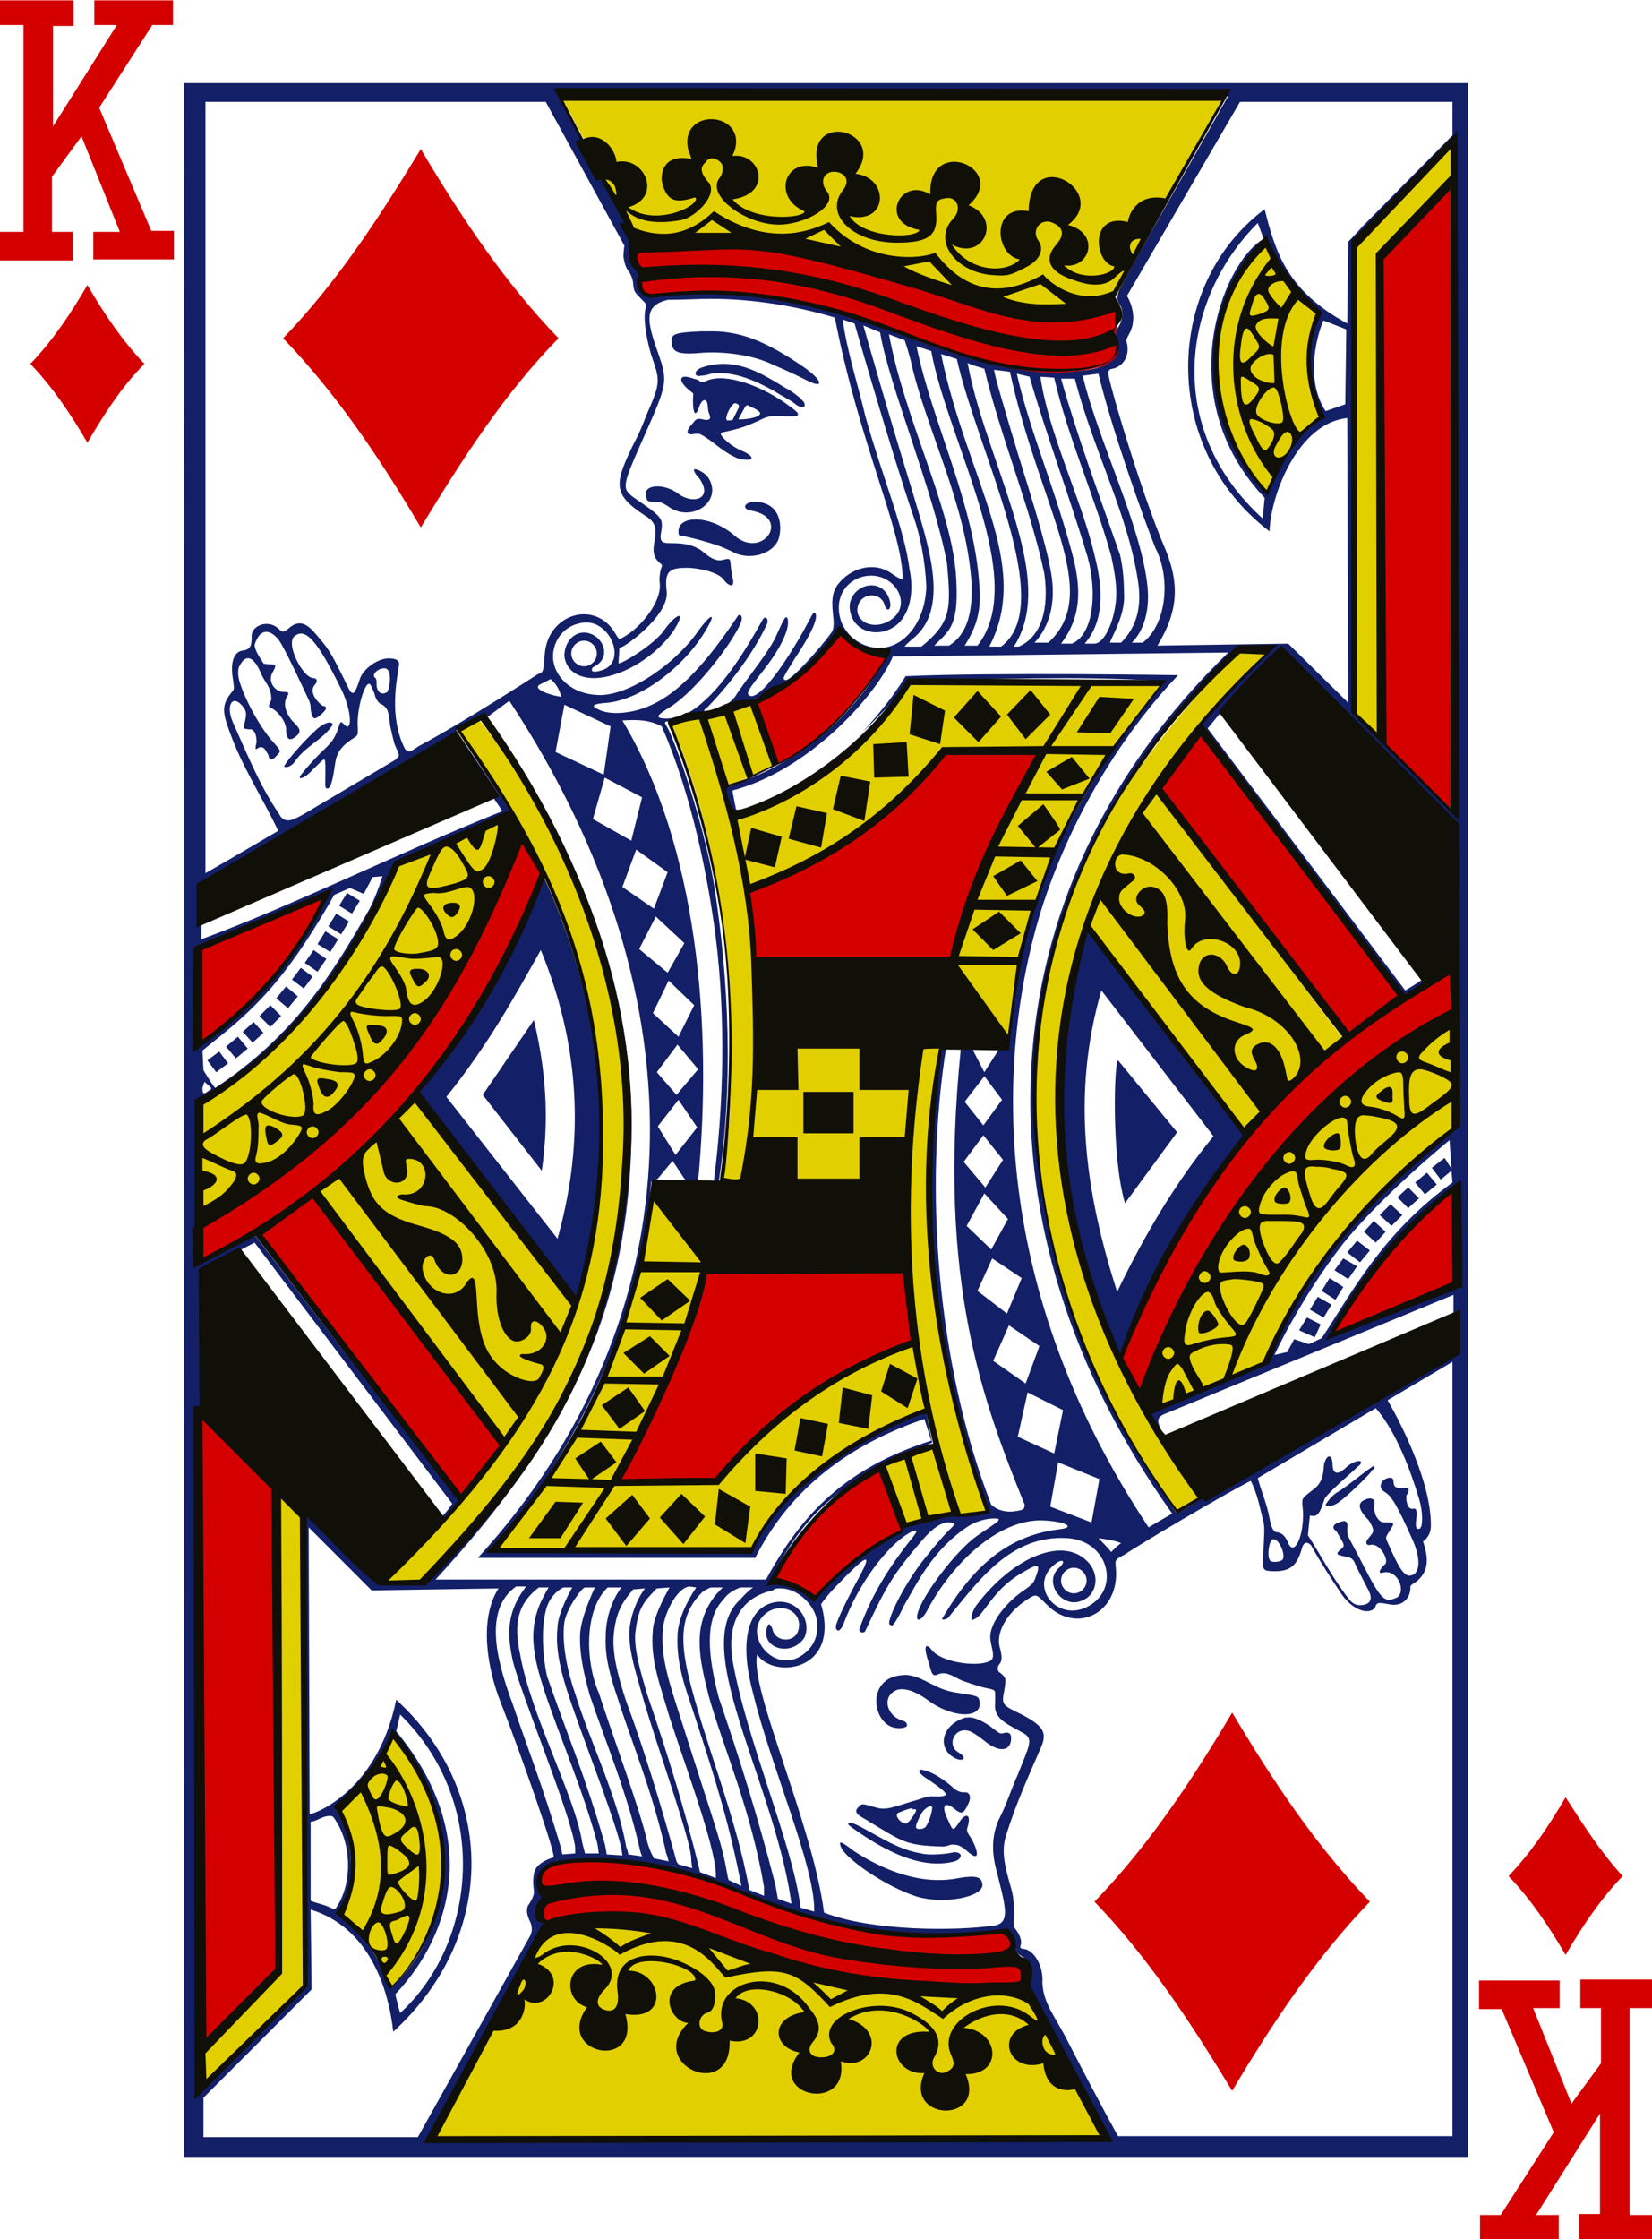 <!-- Generator: Adobe Illustrator 19.2.1, SVG Export Plug-In  -->
<svg version="1.1"
	 xmlns="http://www.w3.org/2000/svg" xmlns:xlink="http://www.w3.org/1999/xlink" xmlns:a="http://ns.adobe.com/AdobeSVGViewerExtensions/3.0/"
	 x="0px" y="0px" width="167.3px" height="226.6px" viewBox="0 0 167.3 226.6" style="enable-background:new 0 0 167.3 226.6;"
	 xml:space="preserve">
<style type="text/css">
	.st0{fill:#131F67;}
	.st1{fill:#E2CF00;}
	.st2{fill:#D40000;}
	.st3{fill:#100F08;}
</style>
<defs>
</defs>
<g id="g7120_1_" transform="matrix(0.996,0,0,0.997,10.743,-8.14)">
	
		<path id="path6351-0_1_" class="st0" d="
		M7.9,16.6c0.1,63.5,0,141.4,0,210.5h130.6V16.6L7.9,16.6z M46.2,17.8c22.5,0.6,45.2-0.1,67.9,0.1c0,0-8.2,14.5-10.8,19
		c-0.5,1-0.6,1.7-0.3,2.1c0.5,0.6,0.4,1.7-0.1,2.4c-0.2,0.3-0.3,0.4-0.3,0.6c0,0.2,0.1,0.3,0.2,0.6c0.4,1.4-0.6,2.3-1.7,2.8
		c-0.7,0.3-2.4,0.5-3.6,0.4c-7.5-0.4-22.3-6.8-28.4-7.3c-4.2-1.2-9.7-0.8-14.2-0.5c-0.8,0.1-0.7-1.9-0.7-1.9
		C53.6,29.5,48.9,23.8,46.2,17.8z M115.3,18.5h21.6v3.4l-9.1,9.2c-0.8,0.9-1.5,1.6-1.5,1.6l-0.1,8.3c-6.1-3.3-7.3-7.2-8.4-11.6
		c-10.2,7.6-10.7,24.2,0.5,32.7c0.1-3.7,2.9-11,7.9-11.5l0.1,28.9l-6.1-6l-13.3,0.2c2.2-3.6,2.2-6.4,0.8-9.8c-2.4-5.5-6.1-18-5.8-18
		c0,0,0.1-0.3,0.4-0.3c1.1-0.2,1.8-1.3,1.5-2.6c-0.1-0.4-0.1-0.3,0.2-0.9c1.1-1.9-0.2-3.9-0.2-3.9L115.3,18.5z M44.7,18.5l8,14.6
		c0,0-0.1,0.7-0.1,1.1c0.1,0.6,0.2,1.1,0.6,1.6c0.2,0.3,0.4,0.8,0.4,1.3c0.1,0.7,0.1,0.7,1.1,1.7c0.2,0.2,0.3,0.3,0.2,0.5
		c-0.3,0.9-0.1,2.7,0.5,4.8c0.9,2.7,1.1,2.7-0.5,6.3c-0.3,0.8-0.7,1.8-1.2,2.7c-2,4.1-2.3,5.2,1.1,7.4c1,0.6,1.2,1.2,1,2.4
		c-0.2,1-0.2,1.6,0.2,2.1c0.3,0.4,0.6,0.4,0.5,0.7c-0.1,0.2-0.3,1-0.2,1.7c0.2,1.8-1.9,4.5-3.8,5.5c-0.4,0.3-0.5-0.1-0.7-0.4
		c-2-3.5-6.9-2.1-7.2,2.1c-0.1,1.1-0.1,1.6-0.3,1.8c-0.1,0.1-0.4,0.2-0.4,0.2s-7.4,4.8-12.1,7.3c-0.3,0.2-0.6,0.4-0.8,0.5
		c-0.2,0.1-0.4,0-0.6-0.2c-1.7-3.3-0.8-7.2-0.6-8.6c0-0.5-0.5-0.6-1.1-0.6c-1.1,0-2.6,1.1-2.9,2.1c-0.3,0.9-0.5,1.4-0.7,1.4
		c-0.3,0-0.4-0.4-1-1.6c-1.3-2.6-1.5-2.9-2.8-4.4c-1-1.2-1.8-1.4-2.8-0.5c-0.7,0.6-0.7,0.1-1.2-0.2c-1-0.7-2.5-0.1-2.5,0.9
		c0,0.8,0,1.4-0.9,1.5c-0.9,0.1-1.3,1.2-1,2.9c0.1,0.9,0.2,1-0.1,1.3c-0.9,1.1-1,1.8-0.5,3.3c1.4,4.2,3.4,7,5.2,10.8
		c0,0-4.6,2.7-7.4,4.3V18.5L44.7,18.5z M137,22.7l0.1,67.9l-10.2-10.1c0,0-0.2-13-0.2-18.3c0-5.3,0.1-10.6,0.1-11.6
		c0-1,0.1-5.2,0.1-9.5c0.1-9.1-0.8-7.9,0.9-9.7L137,22.7z M117.1,30.8l0.6,1.6c-4.3,2.5-9.5,16.2,0.1,26.3l-0.2,2.1
		C107.5,51.6,109.4,38.5,117.1,30.8z M117.8,32.8c1.5,3,3.1,5.7,5.4,7.4c-1.2,2.9-1.8,6.2,0.3,10.6c-1.5,0.8-3.5,2.9-5.6,7.3
		C110.4,50.3,112.1,39.2,117.8,32.8z M61.5,38.5c4.2,0,8.6,0.7,12.6,1.9C76.6,53.3,81,62,81,67c0,0-0.4-0.1-1.1-0.6
		c-1.8-1.3-4.2-0.6-5.5,1.1c-1.2,1.6,0,3.8-0.6,4.8c-1.2,1.7-4.2,5-4.7,4.9c-0.4-0.1-0.3-0.2,1-2.3c1.4-2.1,2.4-4,2-4.5
		c-0.2-0.2-0.3,0.2-1.3,2c-2.4,4.2-4.5,6.7-5.3,6.4C65,78.6,65.2,78.3,67,76c2-2.6,2.5-4.3,2.3-5c-0.2-0.6-0.5,0.3-1.3,2
		c-0.9,1.7-2.5,3.6-3.8,5.5c-0.4,0.7-0.9,1.1-1.6,1.4c-0.5,0.2-1.3,0.6-1.7,0.5c-0.2,0-0.1-0.2,0.3-0.5c2.5-2.6,4.7-5.6,6-8.4
		c0.2-0.4-0.1-0.9-0.4-0.5c-1.9,3.4-4.5,7.6-7.4,9.4c-0.6,0.4-1.5,0.7-2.4,0.7c-1.4,0-0.9-0.4,0.4-1.2c2.8-1.8,6.6-6.9,7.2-8.7
		c0.1-0.4,0-0.7-0.3-0.6C62,74,59,78.1,55.5,79.7c-1.9,0.9-4.2,1.1-5.4,0.5c-0.9-0.4-0.6-0.6,0.9-0.7c3.6-0.4,7.9-3.8,10-7.4
		c1.2-2,0.4-1.6-1,0.4c-2.4,3.3-7.2,6.5-10.2,6.2c-3-0.2-4.7-2.5-4.3-4.5c0.2-1.2,1.1-2.5,2.8-2.8c2.9-0.6,4.8,4,2.1,4.8
		c-0.9,0.3-1.2,0.1-0.9-0.3c2-0.9,1.1-3.2-0.6-3.5c-1-0.2-2.2,0.6-2.3,2.2c0,1.2,1,2.4,3,2.4c2.3,0,5.9-1.7,8.1-4.8
		c1.5-2.4,0.1-1.6-1,0c-1,1.4-4.3,3.4-4.6,3.3l0.1-1.6c0.1,0.3,5.1-3.2,4.8-5.7c-0.2-1.9,0.1-2.4,2-2.4c1.4,0,3.3,0.5,3.8,1.2
		c0.5,0.7,1.2,0.9,0.9-0.2c-0.4-1.8,0.1-2.1-1-1.8c-0.7,0.2-1.4-0.3-2.1-0.9c-0.8-0.6-1.8-0.8-3-0.8c-0.9,0-1.3,0-1.2-0.9
		c0.1-0.6,0.2-1.1,0-1.5c-0.3-0.6-1.4-1.3-2.7-2.2c-1.5-1.1-1.2-1.2,2-8.5c1.3-3.1,1.3-3.7,0.5-6c-1.3-3.6-1.5-5,0.9-5.6
		C58.7,38.6,60.1,38.5,61.5,38.5L61.5,38.5z M74.9,40.6l1.2,0.4c0,0,3.8,13.2,6,19.6c0.7,2,1.2,4.6,1.3,7.1c-0.1,3.4-2,5.9-4.3,6.2
		c-1.7,0.2-3.5-0.7-4.3-2.5c-0.7-1.8-0.2-3.8,1.8-4.6c3.5-1.2,6,3.2,2.6,4.6c-1.8,0.7-3.4-0.6-2.6-2.1c0.6-1,2.1-0.9,2.5,0.1
		c0.3,1.1,0.8,0.6,0.6-0.2c-0.6-2.5-3.8-1.9-4.1,0.4c0,2.8,3.1,3.5,4.9,1.9c1.4-1.3,1.6-3.6,1.2-5.5c-0.5-4.1-2.8-9.5-4.5-15.6
		C76.5,47.4,75.3,43.7,74.9,40.6L74.9,40.6z M123.8,40.7l2.3,0.9l-0.1,7.6l-2,0.7C121.5,46.1,123.7,40.7,123.8,40.7L123.8,40.7z
		 M77,41.2l1.7,0.7c0.9,5.4,5.3,15.7,6.8,23.4c0.4,4.6,0.5,6-2.6,8.5v0h-1.7c0,0,0-0.1,0.7-0.7c4.1-3.1,1.6-9.8,0.1-15
		C79.4,49.7,77,41.2,77,41.2L77,41.2z M61.2,41.8c-0.2,0-0.4,0-0.7,0c-2.6,0.1-3,0.3-3,0.9c0,1.1,0.4,1.5,2.8,1.3
		c2.1-0.2,5,0.1,7.1,1c2.3,1,2.9,1.3,3.7,1.7c2.1,1.1,1.7,0-0.2-1.3C67.1,42.8,64.4,41.7,61.2,41.8L61.2,41.8z M79.6,42.1l1.6,0.6
		c0,0,0.4,1.2,0.6,2c1.5,6.9,5.7,14.6,6.2,22.7c0.1,2.6-0.3,5.1-2.3,6.3h-1.5c1.6-1.6,2.6-2,2.2-7.4C85.8,59.4,81.2,50.7,79.6,42.1z
		 M82.4,43.3l1.5,0.5c1.7,9.3,10,23.2,4.7,29.9h-1.3c1.2-1.9,1.7-3.5,1.5-6C88.3,59.3,84,51.1,82.4,43.3L82.4,43.3z M84.9,44.1
		l1.6,0.5C88.6,54,96.8,69.5,91,73.8l-1.2,0C94.2,65.4,87.5,56.8,84.9,44.1z M87.6,45c0.5,0.3,1.2,0.4,1.7,0.6
		c1.7,7.1,4.7,14.1,6.1,20.8c0.5,3.6-0.3,6.4-2.6,7.4h-0.5c2-3.1,1.7-7,0.6-11.2C91.4,56.8,88.6,50.6,87.6,45z M62.8,45.1
		c-0.7,0-1.5,0.1-2.3,0.4c-0.8,0.3-0.7,1,0,0.8c0.3,0,0.7-0.1,1-0.2c1.9-0.3,4.2,0.4,7,2.1c0.7,0.4,1.4,0.8,1.6,1
		c0.5,0.4,1.1,0.4,0.9-0.1C71,48.9,70,48,69,47.5C66.9,46.2,65,45.1,62.8,45.1L62.8,45.1z M90.3,45.7l1.6,0.2
		c3,13.8,9.5,22.4,3.9,27.5h-1.4c1.5-1.6,2.2-4,1.7-7c-0.5-3-2-7.7-3.3-11.9C91.4,49.9,90.2,45.8,90.3,45.7L90.3,45.7z M92.6,46.1
		l1.3,0.3c1.6,5.6,4.2,12.6,5.9,18.3c1,3.6,0.6,7.9-1.6,8.8l-1.1,0c1.9-2.5,2.1-5.1,1.3-8.5C96.6,58,93.9,51.9,92.6,46.1z
		 M100.9,46.1c1.4,5.8,4.6,14.7,5.8,17.7c1.6,3.1,1.1,7.8-1.3,9.6l-1.1,0c1.3-1.3,1.8-3.4,1.6-5.6c-0.6-6.2-5-14.8-6.6-21.5
		L100.9,46.1z M95,46.4l1.4,0.1c1.4,6.1,4.1,12,5.8,18.1c0.3,1.4,0.6,3,0.5,4.3c-0.2,2.6-1.3,4.6-2.2,4.6h-1c2-2.3,1.9-5.5,1-9
		C99.2,58.9,95.8,52.1,95,46.4z M58.9,46.4c-0.6,0-0.6,0.5,0.3,1.3c0.6,0.5,0.5,0.3,0.5,0.6c-0.1,1.3,0.1,2.6,0.6,1.2
		c0.1-0.4,0.4-0.8,0.6-0.7c0.4,0.1,0.2,0.9,0.4,1.3c0.3,0.7,0,0.8-0.8,0.6c-0.6-0.1-0.6,0.2-1,0.6c-0.6,0.7-0.5,1.1,0.4,0.9
		c0.2,0,0.3,0,0.4,0c0.3,0.1,0.6,0.3,1.3,0.8c0.9,0.7,2.2,1.7,3.1,1.8c1.4,0.2,1.1-0.4-0.1-0.9c-1-0.4-2.1-1.4-2.1-1.7
		c0-0.2,0.3-0.1,2-0.6c0.7-0.2,1.8-0.7,2.2-0.9c0.7-0.3,0.8-0.3,1.9-0.3c2,0.1,2.3,0,0.9-1c-2.8-2.1-6.5-3.4-8.4-2.6
		c-0.6,0.3-0.6,0.1-1-0.1C59.7,46.6,59.2,46.4,58.9,46.4L58.9,46.4z M98.5,46.6c1.9,7.4,5.6,14.1,6.5,21.1c0.2,2-0.1,4-1.8,5.7
		l-1.1,0c-0.2,0,1.6-2.7,1.4-5c0-1.2-0.1-2.6-0.4-3.9c-2.2-6.3-4.3-11.9-6-17.9L98.5,46.6z M64,49.1c0.4,0.1,0.4,0.3,0.3,0.5
		c-0.2,0.4-0.6,1.2-0.6,1.2s-0.5,0.1-0.6,0c-0.2-0.3,0.4-1.5,0.8-1.7C63.9,49.1,63.9,49.1,64,49.1L64,49.1z M65.2,49.3
		c0.1,0,0.1,0,0.2,0.1c0.5,0.2,1.4,0.6,1,0.9c-0.4,0.4-2.2,0.5-2.1,0.4l0.6-1.1C65,49.4,65.1,49.3,65.2,49.3z M59.9,55.8
		c0,0-0.1,0-0.1,0c-0.1,0.1,0.1,0.5,0.5,0.9c1.5,2.1-0.6,2.7-2.1,1.6c-1.4-1.1-3.6-1-3.3,0.2c0.1,0.4,0,0.6,0.8,0.6
		c0.7,0,0.9,0.1,1.5,0.5c2.4,1.7,5.6-0.6,4-3C60.9,56.2,60.2,55.8,59.9,55.8L59.9,55.8z M65.9,59.1c-0.9,0-1.4,0.7-0.3,0.9
		c4,0.7,1.3,4.8-1.5,2.7c-2.5-2.3-5.9-2.3-5.9-0.6c0,0.4,0,0.4,0.6,0.5c1.4,0.3,3.5,0.9,4.3,1.3c0.5,0.2,1,0.5,1.1,0.5
		c1.7,0.6,3.8-0.2,4.2-1.6C68.8,61.4,68.5,59.1,65.9,59.1L65.9,59.1z M16.3,72.3c0.5,0,1.1,0.5,1.5,1.2c0.9,1.6,2.1,4.2,2.8,5.7
		c0.2,0.4,0.2,0.7,0.2,0.9c0.1,0.9,0.3,1.2,0.8,0.8c0.5-0.4,1.2-1,0.4-1.1c-0.8-0.6-1.3-1.5-0.8-2.1c0.4-0.4,0.2-0.7-0.1-0.7
		c-1.1,0-2.8-3.4-2-4.2c1.1-1,2.3,0.2,4.8,5.3c1.1,2.2,1.2,4.7,0.2,3.5c-0.3-0.3-0.3-0.1-0.6,0.8c-0.3,0.7-0.5,1.1-1.6,2.1
		c-1.3,1.3-2.1,2.3-2.2,2.5c-0.1,0.4,0.7,0,1.3-0.7c1.3-1.2,1.3-1.6,1.3,0.1c0,1.5-0.1,1.8,0.2,1.8c0.4,0,0.6-1.2,0.8-2.6
		c0.2-1.3,0.9-1.9,2-2.6c0.3-0.2,0.3-0.3,0.3-0.9c-0.2-1.8,0.8-5.2,1.3-4.4c0.1,0.2,0.3,0.6,0.4,0.9c0.1,0.5,0.4,1,0.8,1.1
		c0.6,0.4,0.6,0.7,0.8,2.2c0.1,0.5,0.3,1.3,0.4,1.7c0.3,0.8,0.6,1.2,0.4,1.4c-0.1,0.1-0.3,0.3-0.3,0.3l-9.3,5.5c0,0-0.7,0.4-1,0.5
		c-0.7,0.3-1.2,0.1-1.5-0.5c-2-2.9-3.3-6.2-4.7-9.3c-0.8-1.8,0-3,1.1-1.5c0.4,0.6,0.2,0.9,0,2c0,0.2,0.1,0.1,0.5,0.2
		c0.5-0.1,0.8,0.4,0.8,1.3c-0.3,1.2,0.1,0.5,0.4,0.5c0.4,0,0.5,0.3,0.8,0.8c0.1,0.7,0.5,0.5,0.9,0c0.4-0.4,0.4-0.4-0.4-1.3
		c-1.3-1.4-3-4.5-3.5-6.4c-0.1-0.5-0.1-0.9,0-1.2c0.6-1.3,1.4-1.3,2.2,0.5c0.1,0.3,0.4,0.8,0.6,1.1c0.3,0.5,0.5,0.9,0.5,1.7
		c-0.3,0.6-0.3,0.7-0.1,0.8c0.6,0.2,1.5,1.2,1.6,2.1c0,0.9,0.2,1.4,0.9,0.9c0.8-0.6,0.5-0.9-0.3-1.7c-0.8-1-0.9-1.9-0.4-2.6
		c0.1-0.2,0-0.3-0.3-0.3c-1,0.1-1.9-1.1-1.2-2.1c0.3-0.6,0.3-0.7-0.2-0.7c-0.2,0-0.6,0-0.8-0.1c-0.3-0.5-0.9-1.3-0.9-1.9
		C15.4,72.7,15.8,72.3,16.3,72.3L16.3,72.3z M74.3,72.4c1.6,1,3.2,2,5,2.5c-4.2,7.6-10.9,11.6-16.5,13.2c0.2,1,0.3,1.9,1.3,2.5
		c0-0.1-0.4-1.9-0.4-2.2c7.7-2,14.6-9.6,16.3-13.6l34.1-0.4c-25.2,24.4-26.3,58.6-5.7,87.4l-2.4,1.4c-15.9-23.9-15.7-46.9-11-62.4
		c3.4-10.9,9.4-19.3,14-24.1c0,0-18.5-0.3-27.7,0.1c-1.3,2.1-2.6,3.7-4.4,5.7c0,0,4.7-4.5,4.5-5.3c8.5,0,17.3-0.5,25.8,0.1
		c-10,12-14.9,24.3-15.7,36c0,1.5-0.1,0.7-0.6,1.2l-1.6,2.5l-1.3-2.5c-0.9-0.3-2.5,0.2-3.3-0.1c-3.5,15.7,0,34.7,4.6,47
		c0,0-1.2,0.7-2.6,0.5c-1.6-0.3-1.9,0.1-3.3,0.4c-1.6,0.3-2.1,0.3-2.4,0.7c-0.2,0.2-0.5,0.5-0.9,0.7c-3.8,1.4-8.2,6.6-8.2,6.5
		l-4.2-1.9c3.8-7.6,8.3-10.3,16.3-13.7l-0.7-3.4c-8.4,3.2-13.8,6.9-18,14.3c-5.1-0.1-25.9-0.2-25.9-0.2c8.5-9.7,15.2-24.3,15.9-35.7
		c0.2-2.2-0.1-1.2,0.8-1.8l1.5-1.8l1.2,1.8c0,0,0.9,1.1,1.4,0.2c1.5-15.9-0.1-34-7.7-46.7c1.4-0.1,2.7-0.1,4,0.6
		c3,6.8,4.7,15.2,5.5,21.5c1,8,0.8,16.9-0.2,24.6l0.5,0.1c1.5-9.9,1-20.4-0.4-29.6c-0.7-4.8-3-12.3-4.5-15.8c-0.4-1-0.8-1.2-0.4-1.3
		C66.7,80.5,71,77.3,74.3,72.4L74.3,72.4z M48.6,73.2c0.7,0,1.3,0.6,1.3,1.3c0,0.7-0.6,1.3-1.3,1.3c-0.7,0-1.3-0.6-1.3-1.3
		C47.3,73.8,47.9,73.2,48.6,73.2z M118.4,73.9c-2.7,2.5-4.9,5-7.2,7.8c6.8,9.4,14.3,19.6,20.7,27.7c0,0,2.2-1.3,2.2-1.5
		c0-0.1-0.2-0.5-0.2-0.4c-0.1,0.2-1.8,1.2-1.8,1.2L112,82.1c0,0,1.1-1.3,1.4-1.7c1.6-0.5,5.9-5.9,6.1-5.8
		c3.4,2.6,13.7,13.7,17.6,17.1l0.1,30.8c-0.4,1.2-11.4,6-19.1,23.7c-3.9,2.2-8.2,3.4-12.2,5.3c0,0,1,1.6,1.5,2.1
		c-0.6-1.3-0.7-1.6,0.7-2.1l28.9-11.9L137,142c-2.9,2.3-22.1,16.2-28,19.5c-27.7-38.8-10-72,6.1-87.5L118.4,73.9z M28.3,76
		c0.8,0,0.6,1.8,0.3,2.4c-0.6,0.4-1.1,0-1.1-0.8c0-0.3,0-0.5-0.1-0.6C26.9,76.7,27.6,76,28.3,76z M45.2,77.1
		c0.6,0.5,0.9,1.1,1.1,1.8c-0.9-0.1-3.2-0.8-2.1-1.3L45.2,77.1z M41,79.3c20,30.3,19.1,62.6-3.2,87l28.2,0
		c3.6-7.1,9.6-11.5,17.2-14.1l0.7,2.2c-8.8,2.8-13.2,7.5-16.8,14.1H33.5c12.9-14,18.8-25.8,19.8-41.7c0.9-15.2-3-29.1-14.6-45.8
		L41,79.3z M46.6,79.7l4.7,2.2l-0.7,4.9l-4.9-2.3L46.6,79.7z M38.1,81.1c25.2,38.3,14.4,65.2-5.7,87.6l-3.7,0.1l-8.6-8.1l0.2,49
		c0,0-8.4,8.3-9.4,9.3c-1,0.9-1.7-0.5-1.7-0.5l0-64.9l0.4-2.5l0.1-14l5.4-2.8l20.1,26.5c0,0-0.8,1.2-1.2,1.4c0.4,1,1.9-1.4,2-1.8
		c-7.3-9.1-20.9-26.9-20.9-26.9l-5.6,3c0,0,0.2-11.6,0.1-16.1c0.2-1.1,1-0.8,1.5-1.2c7.3-4.8,13.4-11.7,18.5-23.4
		c3.9-1.3,8-3.1,11.9-4.7l-5.7-8.5L38.1,81.1z M22.7,81.5c-0.2,0-0.8,0.2-1.5,0.9c-1.3,1.2-3.1,3.3-3.1,3.6c0.4,0.1,0.7-0.1,1-0.4
		c1.1-1.7,2.9-2.3,3.9-3.8C23.1,81.7,23,81.5,22.7,81.5L22.7,81.5z M35.4,83.3c0,0,3.9,5.7,4.9,7.2c-10.3,4.1-21.1,9.5-30.6,13v-2.3
		C9.7,101.3,27.6,87.8,35.4,83.3z M50.7,87.1l3.8,2l-1.1,4.4l-3.9-2.2L50.7,87.1z M53.9,94.4l3.2,2.3l-1.4,3.7l-3.2-2.2L53.9,94.4z
		 M28.1,97.1c0,0-0.5,1.7-1.3,3.3c-3.9,6.8-7.7,12.9-15.7,18.2c-0.3-0.3-1.2-1.8-1.2-1.8l-0.1-2c4.2-3.4,7.8-5.9,13.4-15.8l1.6-0.7
		l1.4,0.6l0.9-1.7L28.1,97.1z M44.5,97.1c-3.6,7.8-7.2,15.8-13,21.9l15.9,22.3C52.6,125.5,50.7,110.8,44.5,97.1z M24.5,98.8
		l-0.8,1.3l1.3,0.8l0.8-1.3L24.5,98.8z M22.4,98.9c-2.9,6.5-7.2,11.5-12.9,15l-0.2-9.5L22.4,98.9z M23.4,100.9l-0.8,1.3l1.3,0.8
		l0.8-1.3L23.4,100.9z M55.9,101.2l2.9,2.7l-1.7,3l-2.9-2.4L55.9,101.2z M99.8,102.5C99.8,102.5,99.8,102.5,99.8,102.5
		c-5,15.8-3.5,30.8,3.4,43.9c3.4-8.5,6.2-14.2,12.8-23.2C111.9,117.8,100.2,102.3,99.8,102.5L99.8,102.5z M22.3,102.7l-0.8,1.3
		l1.3,0.8l0.8-1.3L22.3,102.7z M44.2,104.6c4.5,10.9,4.1,20.8,1.7,29.3l-11.3-14.4C38.8,114.3,41.5,109.4,44.2,104.6z M21.1,104.6
		l-0.9,1.3l1.3,0.9l0.9-1.3L21.1,104.6z M19.8,106.4l-0.9,1.2l1.2,0.9l0.9-1.2L19.8,106.4z M57.2,107.7l2.6,2.5l-1.6,3.2l-2.6-2.4
		L57.2,107.7z M18.3,108.3l-1,1.2l1.2,1l1-1.2L18.3,108.3z M101.2,108.7l11.4,14.8c-3.8,4.6-7,10-9.8,15.8
		C99.6,129.3,98.1,119.4,101.2,108.7z M16.7,110.2l-1.1,1.1l1.1,1.1l1.1-1.1L16.7,110.2z M43.5,111.7l-5.2,7.6l6,7.7
		C44.9,122.8,45,118,43.5,111.7z M15,111.9l-1.1,1l1,1.1l1.1-1L15,111.9z M13.4,113.4l-1.2,1l1,1.2l1.2-1L13.4,113.4z M58.1,114.2
		l2.1,2.5l-2.2,2.6l-2-2.3L58.1,114.2z M85.4,114.6l1.5,0.1c-2.4,23.7,2.3,35.8,6.5,46.2c0,0,0,0.4-0.2,0.5
		c-0.7,0.2-2.1,0.5-3.2-0.5C84.4,146.5,83.2,128.6,85.4,114.6L85.4,114.6z M11.5,114.9l-1.2,0.9l0.9,1.2l1.2-0.9L11.5,114.9z
		 M102.9,115.8c-0.4,0-0.7,9.8,0.7,14.5l5.3-7.2L102.9,115.8z M89.3,117.4l1.8,2.4l-1.9,2.6l-1.9-2.4L89.3,117.4z M10,118
		c0.1,0,0.2,0.2,0.5,0.4c0.3,0.3,0.2,0.3-0.1,0.5c-0.5,0.4-0.6,0.3-0.6-0.3C9.9,118.2,10,118,10,118L10,118z M58.2,119.8l1.9,2.8
		l-2.2,2.8l-1.8-2.9L58.2,119.8z M89.2,123.4l2,2.5l-1.8,2.8l-2.2-2.6L89.2,123.4z M136.6,123.9l0.2,2.9l-0.7-1.1l-1.3,1l0.9,1.2
		l1.1-0.9l0.1,1.2c-7.2,5.2-10.3,11.3-13.3,15.8l-1.3,0.6l-1.5-0.5l-0.7,1.3l-1.3,0.3c0,0,2.5-5.5,6.9-11.2
		C129.7,129.5,136.6,123.9,136.6,123.9L136.6,123.9z M137.5,128.4l0.1,10.3l-12.9,5C128,138,131.9,132.7,137.5,128.4z M134.3,127.2
		l-1.2,1l1,1.2l1.2-1L134.3,127.2z M132.4,128.7l-1.1,1l1.1,1.1l1.1-1L132.4,128.7z M89.3,129.3l2.4,2.6L90,135l-2.5-2.4L89.3,129.3
		z M130.6,130.4l-1.1,1.1l1.2,1.1l1.1-1.1L130.6,130.4z M128.9,132.1l-1,1.1l1.2,1.1l1-1.1L128.9,132.1z M127.2,134.1l-1,1.2l1.3,1
		l1-1.2L127.2,134.1z M90.1,135.9l3,2l-1.5,3.6l-3-2.3L90.1,135.9z M125.8,135.9l-0.9,1.2l1.4,0.9l0.9-1.3L125.8,135.9z
		 M124.4,137.9l-0.8,1.3l1.4,0.9l0.8-1.3L124.4,137.9z M123.2,139.8l-0.8,1.3l1.4,0.8l0.8-1.3L123.2,139.8z M122.1,141.9l-0.8,1.3
		l1.6,0.7l0.6-1.3L122.1,141.9z M91.8,142.7l3.1,2.1l-1.4,3.8l-3.3-2.3L91.8,142.7z M136.9,146.4v78.6h-34c0,0-1.6-2.8-5-9.4
		c-1.4-2.8-2.6-4-2.7-6.2c0.1-1.3-0.5-2.8-1.5-3.3c-0.4-0.2-0.9,0-0.7-0.5c0.2-0.6-0.4-1.5-0.6-1.7c-0.2-0.4-0.1-0.4-0.1-1.7
		c0-1.3-0.1-1.8-0.4-2.8c-0.7-2.4-0.8-3.6-0.4-4.9c1-3.2,2.1-5.6,3.4-8.6c0.8-1.7,0.7-2.4-1.8-3.7c-1.8-0.9-2.1-0.9-1.8-2.3
		c0.1-0.6,0.2-1.1,0.1-1.4c-0.1-0.2-0.4-0.5-0.6-0.6c-0.2-0.2-0.2-0.6,0.1-0.9c0.2-0.3,0.2-0.7,0-1.5c-0.5-1.5,0.6-3.6,2.8-5
		c0.9-0.6,0.9-0.5,1.9,0.5c2.9,3,7.1,1.1,7.1-3.1c0-1.3-0.4-1.3,0.8-1.9c4.2-2.7,13-7.7,12.9-7.5c0.6,1.2,0.8,2.2,1.1,3.4
		c0.3,1.1,0.3,1.2,0.2,3.2c-0.1,1.9-0.2,2.3,0.3,2.5c2.5,0.3,3.1-0.6,3.6-2.3c0.2-0.7,0.6-0.6,0.9-0.3c1,1.8,2.2,3.6,3,4.8
		c1,1.6,2.7,2.4,3.5,1.6c0.2-0.6,0.3-0.6,1.4-0.4c1.3,0.3,2.1-0.5,2.2-1.4c0.1-0.4-0.2-0.4,0.5-0.8c1.8-1.3,1.1-3.2,0.8-4.2
		c0,0.1,0.8-0.5,0.8-1.5c0.1-5.3-4.5-13-4.4-12.8L136.9,146.4z M93.7,149.5l3.6,1.8l-0.9,4.4l-3.7-1.7L93.7,149.5z M129.1,151.1
		c2.1,2.4,3.6,6.5,4.4,9.2c0.4,1.3,0.4,2.8,0.1,3c-0.3,0.2-0.5,0-0.4-0.8c0.1-0.7,0.1-1.2-0.2-1.2c-0.8,0.2-0.8-1-0.8-1.3
		c0.1-0.2,0.2-0.3,0.2-0.4c0.2-0.5-0.3-0.4-0.9-0.4c-0.5,0-0.6-0.3-0.6-0.7c0-0.5-0.7-0.4-1.1,0c-0.3,0.4-0.3,0.8,0.2,1.1
		c0.7,0.4,1.3,1.4,2.9,5c0.9,2.1,0.6,3.5-0.4,3.5c-0.8,0-1.6-2.1-2.3-3.6c-0.2-0.4,0.3-0.8,0.4-1.1c0.4-0.6,0.4-0.7-0.3-0.7
		c-0.6,0-0.8,0-1.2-0.7c-0.1-0.3-0.2-0.7-0.2-0.9c0.3-0.8-0.3-1-0.9-0.7c-0.8,0.3-0.7,1,0.4,2.1c0.7,1.2,0.5,1.1-0.2,2
		c-0.1,0.3-0.1,0.5,0.3,0.5c0.9-0.3,1.9,1.3,1.6,1.9c-0.3,0.2-1,1.1-0.3,0.9c1.5-0.4,2.4,1.8,1.5,2.5c-1.3,0.6-1.6,0.4-3.6-3.5
		c-0.6-1.2-1.4-2.6-1.4-2.7c-0.1-0.1-0.1-0.5-0.1-0.8c0.1-0.7-0.2-0.9-0.8-0.6c-0.5,0.1-0.9,0.5-0.3,0.9c0.7,1.2,0.9,1.4,0.6,1.7
		c-0.9,0.7-0.5,0.7,0.5,0.9c0.5,0.1,0.7,0.4,0.8,0.7c0.5,1.1,1.4,2.7,1.5,3c0.3,0.8-0.2,1.2-1,1.2c-0.8,0-1.1-0.6-1.5-1.1
		c-1.4-1.9-2.4-3.8-3.8-6l0.2-2c0,0,0.4,0.1,0.6,0c0.4-0.2,0.6-0.8,0.9-1.7c0.4-0.7,2.5-2.4,3.4-3.3c0.2-0.1,0.3-0.3,0.3-0.4
		c0-0.3-0.9-0.1-1.6,0.6c-0.9,0.8-1.3,0.5-1.3-0.5c-0.1-1.3-0.9-0.6-0.9,0.6c-0.1,1-0.4,1.6-1.1,2.1c-1.3,1-1.1,0.8-1,2.2
		c0.1,2.5-0.9,4.6-1.5,3.2c-0.2-0.5-0.5-1-1.1-1.1c-0.4,0-0.6-0.4-0.8-1.4c-0.3-1.6-0.8-2.6-1.2-4.1L129.1,151.1z M96.8,156.6
		l4.2,1.7l-0.8,4.4l-4.2-1.6L96.8,156.6z M128.8,157C128.8,157,128.8,157,128.8,157c-1.3,0.9-2.4,1.9-3.7,2.7c-0.5,0.3-1,1-1.1,1.2
		c0,0.2,0.6,0.2,1.1-0.1c0.5-0.2,3.6-3.1,3.6-3.4C129.1,157.2,129,157,128.8,157L128.8,157z M90.3,162.3c1,0,0.4,0.3-1.8,1.8
		c-2.1,1.5-5.6,6.1-6,7.9c-0.2,0.8,0.3,0.8,0.9-0.2c2.6-5,7.4-9.5,11.9-9.3c2.2,0.1,3.4,0.7,1.6,0.9c-4.9,0.6-8.6,3.4-11.9,9.1
		c0,0.1,0.3,0.1,0.6-0.1c3-3.6,6.3-8.5,12.2-8.1c4.2,0.3,5.4,5.3,1.9,7c-3.1,1.5-5.9-2.2-3.3-4.3c0.8-0.7,1.3-0.4,0.5,0.3
		c-1.7,1.5,0.4,4.3,2.4,3.3c1.3-0.5,1.8-2.3,0.7-3.7c-2.5-3-7.8-0.7-11.5,4.2c-0.4,0.5-0.7,1.6-0.4,1.5c0.6-0.2,0.9-0.7,1.3-1.2
		c1.3-1.8,2.3-2.8,4.1-3.8c1.4-0.8,1.5-0.6,1,0.7c-0.2,0.6-0.4,0.7-0.9,1.1c-2.3,1.5-3.7,3.6-3.7,4.9c0,1,0.7,2.2-0.1,2.5
		c-1.3,0.6-4.8,0.1-5.8-1.1c-0.7-0.9-0.9-0.4-0.4,1.1c0.3,0.9,0.3,1.5,0.8,1.4c0.6-0.3,1.1-0.3,2.3,0.4c0.6,0.3,1.7,0.6,2.3,0.8
		c1.2,0.3,1.4,0.2,1.4,0.7c0,0.2,0,0.6,0,0.9c-0.2,1.6,1.1,2.1,2.9,3.1c1,0.6,0.6,1.2-0.6,4.2c-0.6,1.3-1.2,3.2-1.9,4.5
		c-0.7,1.5-0.8,3.2-0.3,5.1c0.9,3.6,1.5,5.4-0.1,5.7c-3.9,0.6-12.6,0.6-17.4-1.3c-1.2-9.2-7.6-22.7-6.8-26.2
		c1.6,2.5,8.5,1.8,6.5-5.1c0,0,0.6-0.9,1.7-2c2.9-3,3.6-3.4,2.2-0.8c-1.1,2-2.4,4.6-2.4,5.1c0,0.4,0.3,0.5,0.5,0.2
		c0.2-0.2,0.4-0.8,0.6-1.3c1.7-4.1,4.7-7.7,6.7-8.6c0.5-0.2,0.5,0,0.1,0.5c-2.4,3-4.2,5.8-5.5,9.4c-0.1,0.4,0.5,0.5,0.6,0.2
		c2.2-4.7,2.9-5.8,5.7-9.1c1.1-1.3,2.1-2,2.9-1.9c0.7,0.1,0.5,0.2-0.2,0.9c-0.5,0.5-1.2,1.3-2.4,2.8c-2.1,2.6-4.2,6.9-3.4,6.7
		c0.1,0.4,0.8-0.8,1.3-1.9c1.5-2.6,3.1-5.9,6.7-8.2C88.7,162.5,89.6,162.3,90.3,162.3L90.3,162.3z M20.6,163.2l6.4,6.4l12.9-0.2
		c-2.1,3.3-1,8.5,0.2,11.5c2.3,5.9,5.7,15.7,5.4,15.8c0,0-1.9,0.5-2,1.7c-0.3,1.8,0.5,1.6-0.6,3.2c-0.2,0.4-0.1,1,0.2,1.6
		c0.2,0.4,0.3,1,0,1.5l-11.4,20.4H9.9v-4l11-11l-0.1-8.1c5.9,1.8,7.9,7.9,8.4,12.4c10.7-9.8,10.4-24.5,0.3-33.7
		c-2,9.8-9,11.8-8.8,11.6L20.6,163.2z M100.9,164.3c0.7,0.1,1.6,0.2,2.3,0.5c-0.4,0.3-0.7,0.6-1,0.9
		C101.7,165.1,101.3,164.7,100.9,164.3z M118.7,164.4c0.6,0,1.3,1.7,0.9,2.1c-0.2,0.2-1,0.3-1.2,0.1
		C118,166.4,118.2,164.4,118.7,164.4z M98.4,167.3c0.7,0,1.3,0.6,1.3,1.3c0,0.7-0.6,1.3-1.3,1.3c-0.7,0-1.3-0.6-1.3-1.3
		C97.1,167.9,97.7,167.3,98.4,167.3z M41.7,169.2l1,0c-1.8,2.4-2,4.4-1.4,7.3c0.7,3.3,6,15.8,6.4,19.2c0,0.2,0,0.6,0,0.6l-1.3,0.1
		c0,0-0.1-0.4-0.1-0.5c-1.8-6.2-3.7-11-4.9-14.6C40,177.5,38.1,171.7,41.7,169.2L41.7,169.2z M48.7,169.3
		C48.7,169.3,48.7,169.3,48.7,169.3l1,0c0,0-1.4,2.9-1.5,4.7c-0.1,2,0.4,4.2,1,6.3c1.6,4.7,3.8,9.9,5.1,15.7c0,0.1,0.2,0.6,0.2,0.6
		l-1.4-0.2c0,0-0.1-0.6-0.2-0.7c-0.9-5.2-3.6-10.5-5.2-15.6c-0.8-2.3-1.4-5.2-1.1-7.3C46.9,171.3,48.4,169.3,48.7,169.3L48.7,169.3z
		 M60,169.3c-1,1.5-1.9,3.4-1.9,5c-0.1,2.8,0.8,5.2,1.6,7.6c2.5,7.6,3.7,11.6,4.9,17.7l-1.3-0.6c0,0-0.1-0.3-0.1-0.4
		c-0.7-3.8-0.8-3.5-4.9-16.4c-1-3.1-1.9-5.8-1.7-8.4c0-1.5,1.3-4.4,2.7-4.6L60,169.3z M61.5,169.3h1.2c0,0-0.7,0.7-0.9,1
		c-2.2,3-1.5,6.2-0.5,10.1c1.5,5.3,4.2,11.2,5.6,19.3c0,0.1,0,0.9,0,0.9l-1.5-0.6c-1.3-7.4-4.6-15.1-6.2-21.8
		c-0.9-3.9-0.7-6.4,1.5-8.5C61.4,169.3,61.5,169.3,61.5,169.3L61.5,169.3z M46.5,169.3h0.9c0,0-1.5,2.6-1.5,4.1
		c-0.3,2.7,0.7,5.7,1.8,8.8c1.7,4.8,4,10.6,4.7,13.6c0,0.1,0.1,0.7,0.1,0.7l-1.6-0.1c0,0-0.1-0.7-0.2-1.1
		c-1.9-6.6-3.7-10.8-5.8-16.8c-0.3-0.9-0.8-4.5-0.2-6.8C45.1,169.9,46.5,169.3,46.5,169.3L46.5,169.3z M44,169.3l1,0
		c0,0-0.2,0.3-0.5,0.9c-1.8,3.3-1,6.3,0.1,9.7c1.5,4.5,3.9,10,5.3,15.2c0.1,0.3,0.2,1.2,0.2,1.2l-1.4,0c0,0-0.3-1.1-0.3-1.2
		c-0.8-4.8-5.2-12.8-6.3-19C41.4,172.9,41.9,170.9,44,169.3L44,169.3z M57.3,169.3c0,0-1.6,2.7-1.7,4.3c-0.3,3,0.7,5.5,1.7,8.9
		c1.9,5.8,4.5,12.7,4.7,15.8c0,0.1,0,0.5,0,0.5l-1.6-0.6c0,0-0.1-0.3-0.1-0.4c-1.4-5.7-3.1-11.3-5.3-17.7c-0.6-2.1-1.3-4.3-1.2-6.1
		c0.3-2.5,0.7-3.1,2.2-4.6L57.3,169.3z M64.5,169.3l1.3,0c0,0-0.4,0.2-1.3,1.2c-5.2,4.7,3.2,18.1,5.1,30.3c0,0.1,0.1,0.6,0.1,0.6
		l-1.4-0.5c-0.1-0.6-0.2-1.3-0.4-2c-1.6-6.2-3.6-12.6-5.6-18.4c-1.1-4.2-1.5-8,0.5-10C63.3,169.7,64.5,169.3,64.5,169.3L64.5,169.3z
		 M51,169.3l1.4,0c-1,1.3-1.6,3.2-1.6,5c-0.1,2.1,0.5,4.1,1.2,6.2c1.4,4.4,3.4,9.1,4.8,15.1c0.1,0.4,0.1,0.6,0.2,0.8
		c0.1,0.3,0.2,0.7,0.2,0.7l-1.5-0.3c0,0-0.2-0.4-0.3-0.6c-0.1-0.3-0.3-0.7-0.4-1.2c-0.7-3.1-3.3-10.1-4.9-15
		C48.8,177.1,48.5,171.7,51,169.3L51,169.3z M68.4,169.4c1.8-0.1,3.4,1.5,3.8,2.9c0.4,1.5-0.1,3.2-1.8,4.1c-2.7,1.4-5.6-2.3-3.5-4.3
		c1.6-1.5,4-0.4,3.5,1.5c-0.3,1.3-2.2,1.3-2.6,0.1c-0.1-0.4-0.3-0.8-0.5-0.6c-1,2.3,2.3,3.4,3.7,1.3c0.8-1.7-0.7-4-3-3.6
		c-3.1,0.6-3.5,4.6-2.2,9.3c1.8,7.4,6.2,17.3,6.2,21.9c0,0.1,0,0.2,0,0.2l-1.4-0.4c0,0,0-0.1,0-0.1c-0.8-6.4-5.5-16.9-6.9-25
		c-0.6-3.7,0.8-6.4,4.1-7.1C68,169.4,68.2,169.4,68.4,169.4L68.4,169.4z M54.8,169.4c-1,1.3-1.6,3.3-1.6,4.6c0,2,0.7,4,1.3,6.2
		c1.5,5.3,5.1,15,5,16.8c0,0.2,0.1,0.8,0.1,0.8l-1.4-0.4c0,0-0.1-0.1-0.2-0.3c-0.5-1.8-2.6-9.5-5.1-16.2c-0.9-2.7-1.4-4.8-1.3-6.6
		c0.2-2.5,0.9-3.5,2-4.8L54.8,169.4z M81,178.2c-3.6,0.2-3.2,4.6-1,5.3c0.8,0.2,1.3,0,1.4-0.1c0.1-0.2,0-0.5-0.5-0.6
		c-1.5-0.5-2-2.3-0.7-3c0.7-0.4,1.9-0.1,3.3,0.9c2.5,1.9,5.7,2,5.3,0.1c-0.1-0.5-0.3-0.5-2.2-0.8c-1.5-0.2-2.2-0.7-2.9-1
		C82.6,178.4,81.7,178.1,81,178.2z M29.9,182.2c9.2,9,7.8,23.2,0,30.3c-0.2-0.6-0.5-2-0.5-1.9c5.9-6.2,8.7-16.3,0.1-26.7
		C29.5,183.9,29.7,183.1,29.9,182.2L29.9,182.2z M87.6,182.5c-0.1,0-0.2,0-0.2,0c-2.4,0.7-2.9,3-1.3,4c0.9,0.6,1.7,0.2,0.5-0.5
		c-1-0.6-0.5-2.2,0.7-2.2c0.5,0,0.9,0.2,2.3,1.3c1.1,0.8,2.2,0.9,2.4-0.2c0.1-0.7-0.1-1-0.8-0.8c-0.3,0.1-0.5-0.1-0.9-0.4
		C89.3,182.9,88.2,182.4,87.6,182.5L87.6,182.5z M29,184.2c8.3,9.7,5.6,19.8,0,25.7c-1.5-4.6-5.3-7.4-5.3-7.4
		c1.4-3.2,2.3-6.5-0.4-10.7C25.8,189.6,27.8,187.2,29,184.2z M82.9,187.8c-0.4,0-0.3,0.4,0.7,1c2.2,1.5,2.4,1.8,0.3,1.7
		c-0.5,0-1.4,0.4-1.9,0.5c-2.8,0.9-2.9,0.9-4.2,0.5c-0.4-0.1-0.9-0.3-1.1-0.1c-0.3,0.3-0.6,0.5-0.3,0.9c0.3,0.3,0.8,0.5,1.4,0.9
		c3.2,1.9,3.5,2.3,7.3,2.4c0.4,0,0.7-0.2,0.9-0.2c0.6,0,0.9,0.1,1.6,0.7c1.1,1,1.2,0.3,0.5-1.1c-0.4-0.7-0.7-0.9-0.5-1.4
		c0.4-1.3-0.2-1.5-0.9-0.4c-0.6,0.9-0.6,0.8-1.1-0.3c-0.7-1.4-0.4-2,0.7-1.1c0.8,0.7,1,0.2,1.3-0.4c0.4-0.7,0.3-1.4-0.4-1.3
		c-0.4,0-0.8-0.2-1.1-0.5C85.3,188.9,84.1,188,82.9,187.8z M83.8,191.5c0.1,0,0.1,0,0.2,0.1c0,0.5-0.3,1.4-0.6,1.9
		c-0.1,0.2-0.2,0.2-0.4,0.3c-0.7,0.1-0.7-0.1-0.6-0.5C82.7,192.7,82.9,191.8,83.8,191.5C83.7,191.5,83.8,191.5,83.8,191.5
		L83.8,191.5z M82.1,191.8c0.3,0,0.3,0.1,0.2,0.3c-0.2,0.4-0.5,0.8-0.8,1.1c-0.5,0.3-1.4-0.7-1-1c0.5-0.2,0.9-0.4,1.5-0.5
		C82,191.9,82.1,191.9,82.1,191.8L82.1,191.8z M22.7,192.5c0.1,0,0.3,0,0.4,0.1c2,2.7,1.9,6.9,0.3,9.2c-0.1,0.2-0.2,0.2-0.4,0.1
		c-0.7-0.4-1.5-0.5-2.2-0.8v-8C21.5,193,22,192.5,22.7,192.5L22.7,192.5z M75.6,193.2c-0.2,0-0.2,0.1,0,0.3c2.9,2.1,7,4.6,10.7,3.6
		c0.3-0.1,0.6-0.3,0.6-0.6c0-0.2-0.4-0.4-0.8-0.3c-0.9,0.2-2.5,0.3-3.2,0.1c-2.6-0.4-4.8-2.1-6.8-3
		C75.9,193.2,75.7,193.2,75.6,193.2L75.6,193.2z M74.7,195.2c-0.1,0-0.1,0.1,0,0.4c0.4,1.2,4.6,4.1,7.8,5.1c2.8,0.8,6.8,0,6.6-1.3
		c-0.1-0.7-0.6-0.9-2.4-0.6c-3.9,0.8-7.8-0.9-10.6-2.7C75.3,195.5,74.9,195.2,74.7,195.2L74.7,195.2z M48.9,196.9
		c1.7,0,3.4,0.1,5.3,0.4c3.6,0.6,7.8,1.7,11.3,3.4c6,2.3,13.5,4,19.9,3.8c1.6,0,4.4-0.1,4.9-0.3c1.4-0.3,1.8,0,2.2,1.8
		c0.1,0.4,0.2,0.5,0.7,0.8c0.8,0.5,0.6,1,0.5,2.2c-0.1,1,0.5,1.5,2.8,5.8c2.6,4.9,5.2,10.5,5.2,10.5c-23,0-45-0.9-68.6-0.1
		c2.1-5.1,7.9-14.2,11.5-21.5c-0.9-2.3,0.2-2.6-0.2-3.2c-0.7-1.3-0.2-3,1.3-3.4C46.8,197,47.8,196.9,48.9,196.9z"/>
	
		<path id="path6353-8_1_" class="st1" d="
		M33.4,225.3c0,0,7.6-15.4,10.7-19.9c4.6-5.8,25.2,2.5,35.5,4.6c4.2,0.8,13.9,0.4,13.9,0.4l8.1,14.7L33.4,225.3z M17.7,207.9
		l-0.3-47.8l2.4,1.5l0.5,48l-10.2,9.8l-0.1-2.9L17.7,207.9z M23.9,202.4c2.4-4.9-0.3-10.9-0.3-10.9c1.4,0.4,5.3-7.2,5.7-6.9
		c6,7.4,7.1,18.5-0.3,25.3C27.1,205.1,23.9,202.4,23.9,202.4L23.9,202.4z M28.4,168.6c4.6-4.7,8.2-8.4,11.8-13.6
		c0.3-0.4-19.3-25.5-19-25.9c3-3.4,7.1-5.8,10.2-9.9c0,0,16.1,21.2,16.4,21c1.6-6.6,2.8-12.6,2.5-19.5c-1-17.7-8.5-28.5-8.6-28.3
		c-2.5,16.3-27.5,40.9-32.5,39.2l0-11.4c0.3,0.6,15.8-10.1,19.9-24.1c0.3-1,12.4-4.9,12.3-5c-0.5-1.3-5.8-8.8-5.8-8.8s2.1-1,2.4-1
		c6.8,8.6,12,19.8,13.8,30.5c2.1,11.6,3.5,33.3-19.5,57L28.4,168.6z M97.4,138.8c-3.6-11.3-3.5-22.9-1.8-31
		c2.5-14.7,11.8-25.3,19.2-33.3l3.2,0c0,0-3.9,4-5.3,5.5c-2.4,2.8-5.9,8.6-5.9,8.6l19.2,25.3l11-2.4c0,0-0.3,11.3,0,11.3
		c-8.5,7.1-14.6,13.5-19,23.8c-2.7,1-11.6,4.9-11.6,4.9c-4.2-1,12.6-27.6,9.4-28.1c-1.3-1.1-16-21-16.2-20.9
		c-6.7,20.8-0.2,42.6,11.7,57.8c-1.3,0.9-2.6,1.6-2.5,1.4C103.8,154.4,99.3,145.9,97.4,138.8L97.4,138.8z M62.3,128.3
		c0.8,1.2,4.2-25.4-4.8-46.6c0.9-0.7,8.3-2.1,8.3-2.1l2,6.4l-5.1,2.2l0.9,3c3.9-1.9,12.4-4.7,17.7-13.5c0,0,25.4-0.2,26-0.2
		c0.5,0-5.2,5.5-10.6,16.7c-2.5,5.1-4.4,11.7-4.9,19.4c-0.1,1.5-5.8-7.2-5.8-7.2c1.4-7.4,5.3-14.6,9.1-21.8c0,0-5.8-0.3-9.9-0.2
		c-6.4,7-10.3,10.7-19.9,14c3.5,11.3,24.9,16.7,20.1,15.6c-1-0.2-2.2,10.3-1.2,22.3c0.2,9.5,5.3,25.4,5.5,25.3c0,0-3.4,0.8-3.7,0.2
		c0.6-0.1-5.1,1.3-5.1,1.3l-2-5.9l5.4-2.5l-0.9-3.3c0,0-12,3.7-17.9,14.2l-26.3,0c10.1-11.1,14.3-22,16.5-36.5
		C57.9,129.4,62.3,128.3,62.3,128.3L62.3,128.3z M126.9,32.9c3.3-2.8,9.9-10,9.9-10l0.1,3.7l-7.5,7.9l0.1,48.6l-2.5-2.5L126.9,32.9z
		 M123.5,50.7c-1.4,0.6-4.1,3.8-5.3,7.4c-8.7-7.8-5.1-22.2-0.4-25.2c1.4,3.1,5.4,7.3,5.3,7.2C122.1,43.4,121.4,46.7,123.5,50.7z
		 M46.3,18l67.2,0.1c-3.8,7.6-7.4,13.7-11.4,21.2c-2.1,2.6-48-8.3-48.3-7.2L46.3,18z"/>
	
		<path id="path6355-9_1_" class="st2" d="
		M9.9,215.7l-0.4-63.8l7.6,7.5l0.5,49L9.9,215.7z M45,203.3c-1.6,0.2-0.7-1.2-0.4-2.6c0.2-0.8-0.6-1.5-0.6-1.8c0-1.4,1.1-2,5.7-1.9
		c11,0.8,16.7,4.3,23,6c6.1,1.6,12.1,1.5,18.7,1.4c0.5,0.3,2.3,4.9,1.9,5.4C78.4,212.7,59.1,201.6,45,203.3L45,203.3z M72.2,170.3
		c-1.6-1.2-3.1-1.4-4.6-1.6c2.6-4.6,5.7-8.8,11-11.4l2.4,6.1C78,164.9,75,166.8,72.2,170.3L72.2,170.3z M40.4,154.5
		c0,0-2.3,3.7-4.4,5.5c-6.3-8.6-20.5-26.8-20.5-26.8l-6,3.1c0,0,0-3.5,0.1-3.8c16.3-8.4,27.4-24.4,32.3-39.3c0,0,2.6,2.7,2.3,3.8
		c-4.4,11.8-11.9,23.6-23,32.4L40.4,154.5z M60.7,137.1l20.5,0l0.9,7.2c-7.9,2.7-14.4,8.1-20.4,14.3l-9.7-0.2
		C55.2,151.5,59.6,144.3,60.7,137.1L60.7,137.1z M136.7,106.9c0.7,2,0,4.2,0.3,4.1c-24.6,12.2-31.6,39.1-31.6,39.1s-2.3-3.7-2.2-4.3
		c12.7-28.5,21.3-29.3,22.9-32.4l-19.4-25.2l4.4-6l20.8,27.2C133.9,108.4,135,107.6,136.7,106.9z M124.6,143.7
		c4.2-7.5,8.5-11.9,12.8-14.9l-0.2,10L124.6,143.7z M9.6,114.1l0.1-9.7l12.7-5.5C18.9,106.6,14.1,110.7,9.6,114.1z M66,105.4
		l-0.7-6.8c7.7-3.4,14.5-7.9,20-14.1c5.9-0.3,9.9,0.1,9.9,0c0,0-5.6,8.3-9.3,21.3L66,105.4z M129.8,34l7-7.1l0.2,63.6l-7-6.9
		L129.8,34z M68.2,85.7L66,79.4c3.5-1.3,6.1-4.2,8.6-7c1.7,1.5,3.8,2,4.6,2.3C80.2,75,72.1,84.8,68.2,85.7z M55.1,38.1
		c0,0-0.9-0.5-0.8-1.2c0.3-0.9-0.9-3-0.9-3c14.9-4.5,36.6,8.3,49.5,5.6c-0.1,0.9,0,2-0.3,2.8c0.4,1.8,0.7,1.9-1.1,3
		c-9.1,2.6-18.6-2.9-27.4-5.5C66.9,37.4,61,37.9,55.1,38.1L55.1,38.1z"/>
	
		<path id="path6357-5_1_" class="st3" d="
		M45.5,17.1l2.7,5.2l-0.5,0.3c0.7,1.2,1.4,2.6,2.1,3.9l0.5-0.1c0.9,1.7,1.3,2.4,2.4,4.4l-0.5,0c0.3,0.9,1,1.5,1,2.2
		c0,0.8-0.2,1.6,0.3,2.2c0.6,0.7,0.7,0.8,0.5,1.2c-0.3,1,0.6,2.1,1.5,2c6.5-0.9,13.2-0.1,19.8,1.9c4.8,1.5,9,3.2,13,4.4
		c1.3,0.4,3.8,1,6,1.1c6.1,0.4,9.5-0.8,8.5-3.4c-0.1-0.2-0.3-0.4-0.3-0.5c0-0.2,0-0.4,0.3-0.7c1-1,0.4-1.8-0.2-2.9
		c0,0,7.8-14.1,11.8-21.1L45.5,17.1z M113.4,18.4l-5.7,9.9c-3.1-0.6-3.8,2-3.8,2.4c-4-1-3.4,4.2-1.4,4.5c0.1,0.8-3.3,1.7-5.1-0.1
		c2.7,0.4,3.7-3.3,0.4-4.1c4.4-3.3-3.9-8.3-4-1.4c-3.9-0.7-3.4,4.5-0.9,4.9c-1.3,1.4-5,1.4-6.9-1.5c3.3,1.7,5.1-2.7,1.7-4
		c4.2-3.7-4.1-7.2-3.9-1.1c-3.1-1.9-5.3,2.9-1.1,3.6c-0.2,0.9-5.7,0.9-7.1-1.4c3.9,0.9,4.1-3.9,0.6-4.3c3.4-4.4-5.3-6.6-3.8-0.6
		C69,24,67.7,28.2,71,29.6c0.2,0.7-5.3,1.2-7.3-1.2c4.2-0.6,2.8-4.8,0-4.4c0,0,0-0.1,0.2-0.5c1.3-4.1-5.7-4.5-4.7-0.1
		c0.2,0.4,0.3,0.9,0.3,0.9c-1.9-0.4-3.1,0.4-3,2.2c0.5,2.4,1.7,2.2,3.4,1.7c0.7,0.7-3.9,3.1-6.8,1c3.5-1,1.7-5.2-1.2-4.6
		c-0.1-1.3-1.6-3.2-3.4-2.3l-2-3.9L113.4,18.4z M119.1,73.6l-4.1,0.1c-2.9,3-23.9,22.4-20.4,51.8c1.5,12.6,5,23.5,14.3,36.3l2.5-1.5
		l0.4,0.3l25.9-15l0-4.5l-30,12.7c-0.6-0.6-0.9-1.3-1.4-2.1l12-5.1c0,0,0.3-0.7,0.4-1.1c4-10.1,12-17.4,19-23
		c0-9.9-0.1-30.7-0.1-30.7l-18.1-18.1c-2.3,2.1-4.4,4.3-6.4,6.7l20.8,27.5l-1.8,1.2l-20.6-27.4C113.9,78.8,116.5,76.2,119.1,73.6
		L119.1,73.6z M137.6,91.5c0,0-0.1-47.2-0.2-70v0l-10.8,11.1l0,47.9L137.6,91.5z M136.7,26l-7.6,7.9l0.1,48.6l-2-1.9l0-47.3l9.5-10
		L136.7,26z M62.6,24.8c0.2,0.4,0.1,1-0.2,1.4c-1.6,1.9,3.3,5.3,6.9,4.7c2.7-0.4,5-2.1,4-3.3c-0.8-1-0.3-2,0.7-2
		c1,0,1.8,0.8,0.9,1.9c-1.9,2.4,1,5.3,5.5,5.3c3.2,0,4.2-0.7,4-3c-0.1-1.1,0.1-1.4,0.9-1.5c1.2-0.3,1.8,1.1,0.8,2.1
		c-2.1,2.2,0.3,5.5,4.2,5.7c1.4,0.1,1.7,0,3.4-0.9c1.3-0.7,1.7-1.8,1.1-2.6c-0.8-1.1,0.3-2.4,1.5-1.8c0.9,0.4,1.3,1.1,0.3,2.2
		c-1.3,1.5-0.7,2.8,1.8,3.6c1.9,0.7,3.3,0.6,4.2-0.3c0.3-0.3,0.9-0.8,0.9-0.6c-0.6,1.1-1.1,2-1.1,2c-4,1.8-7.2-1.6-7.1-1.7
		c-4.2,2.4-7.9,1.9-11-2.2c-0.8,0.5-6.6,1.5-10.8-3.1c-4.2,2.1-8.2,1.2-11.7-1.1c-2.6,2.5-5.3,2.8-8.1,1.7l-0.8-1.7
		c0.2-0.1,1.1,1.7,5.6,0.9c1.5-0.3,4-2.8,2.6-4c-0.7-0.9-0.7-1.4-0.1-1.9C61.3,24,62.2,24.2,62.6,24.8L62.6,24.8z M51.7,27
		c0.2,0.5,0.3,1.3,0,0.8c-0.1-0.3-0.9-1.4-0.9-1.4C51.2,26.4,51.5,26.7,51.7,27L51.7,27z M136.7,27.4l0,62.8l-6.5-6.5l-0.3-49.2
		L136.7,27.4z M61.6,30.5l2,1.3l-3.7,0L61.6,30.5z M73,31.5l1.7,1.7l-3.6-0.8L73,31.5z M105.2,32.4l-0.8,1.6
		C104,33.5,103.8,32.4,105.2,32.4z M118.1,58.5c1.3-2.9,3-6.7,5.9-7.9c-2.1-4.2-1.8-8.4-0.3-10.7c-2.1-2-4.3-4.4-5.7-7.8
		C111.3,38.1,110.2,50.4,118.1,58.5z M117.9,33.3l0.5,1.1c-6,7.4-4.1,17.1,0.2,22.2l-0.6,1.3C112.7,52.3,110.4,40.4,117.9,33.3z
		 M82.1,37.4c6.9,2,12.5,5.2,20.5,2.4l0,1.6c-5.1,3.3-15.3-0.2-22.2-2.7c-11.1-4.1-19.7-3.9-25.8-3.4c-0.5-0.1-1-1.5-0.1-1.5
		C66.1,33.6,64.3,32.2,82.1,37.4z M83.7,34.7l2.3,2.4c-1.7-0.5-3.4-1.1-4.9-1.9L83.7,34.7z M118.5,35.3l0.4,0.6
		c0.2,0.3-1.3,0.4-1,0.1L118.5,35.3z M79.3,39.7c8.3,3.1,17.4,6.3,23.4,3.5c0,0,0,1.2-0.6,1.5c0,0-0.6,0.5-2.7,0.8
		c-9.7,0.8-16-3.2-23.8-5.6c-3-0.9-7.7-2-12.6-2.2C60,37.5,55.5,38,55.5,38c-1-0.1-1-0.7-1-1.2C63,35.6,70.7,36.5,79.3,39.7z
		 M119.4,36.7c0.1,0,0.2,0,0.3,0l0.8,1.1l-1,1.6c0,0-0.9-0.8-1.3-1.6C118,37.3,118.6,36.8,119.4,36.7z M95,37l2.6,2
		c-2,0.1-4.2,0.2-6.4-0.7L95,37z M117.2,38c0.2,0,0.4,0.2,0.7,0.7c0.5,0.8,0.4,1-0.5,1.3c-1.2,0.4-1.3,0.3-0.9-0.8
		C116.7,38.4,116.9,38,117.2,38z M121.2,38.6L123,40c-1,2.6-1.6,5.8,0.3,10.5c-0.2,0-1.5,1.3-1.9,1.5
		C120.3,51.6,117.8,42.3,121.2,38.6L121.2,38.6z M119.2,40.5l-0.5,2.8c0,0.2-2-1.3-1.8-2.1C117.3,40.3,118.5,40.5,119.2,40.5
		L119.2,40.5z M116,41.5c0.2,0,0.6,0.6,1,1.3c0.4,0.6,0.3,0.8-0.5,1.5c-1.1,1.2-1.4,0.8-1.1-1.2C115.5,42.1,115.7,41.5,116,41.5
		L116,41.5z M118.3,44.1c0.2,0,0.3,0,0.4,0.1l0.1,2.8c0,0.2-2.1-0.1-2.4-1.2C116.1,45.1,117.5,44.1,118.3,44.1L118.3,44.1z
		 M115.5,46.4c0.2,0,0.6,0.3,1.1,0.6c0.8,0.5,0.8,0.7,0.1,1.6c-0.8,1-1.2,0.9-1.3-0.9C115.4,47,115.3,46.4,115.5,46.4z M118.7,47.5
		c0.1,0,0.1,0,0.2,0.1c0.4,0.3,1,3.1,0.7,3.4c-0.3,0.4-2.2-0.1-2.6-0.8C116.6,49.5,118,47.5,118.7,47.5z M116.4,50.7
		c0.2,0,0.6,0.1,1.2,0.4c0.3,0.2,0.9,0.5,1.1,0.8c0.2,0.5-0.1,1.2-0.6,1.8c-0.3,0.4-0.6,0.1-1.2-1.2
		C116.3,51.4,116.1,50.8,116.4,50.7z M120.1,52c0,0,0.1,0,0.1,0c0.6,0.3,0.5,1.4-0.2,2.2c-0.9,0.9-1.7,0.2-1-0.9
		C119.4,52.5,119.8,52,120.1,52L120.1,52z M68.4,77.7c-0.5,0-1.4,0.5-1.8,1c-0.5,0.6-0.9,0.5-1.4,0.5c-0.6,0-1.6,0.1-2.8,0.7
		c-0.7,0.3-1,0.4-2.1,0.5c-0.7,0-1.4,0.1-1.5,0.2c-0.2,0.1-0.6,0.3-1.1,0.4c-0.9,0.3-0.6,0.5-0.1,1.7c2.7,6.9,4.6,15,5.3,21.6
		c0.8,7.5,0.5,16.7-0.5,23.7c-2.6,0-4.2-0.1-6.9-0.1c-1.8,15.1-6.9,27.1-16.9,37.9l27.1,0.1c3.1-8.3,17.3-14.7,17.7-14.2l0.7,3
		c0,0-10.2,1.5-17,14.5c0.7-0.4,3.3-0.1,4.9,1.6c3.4-4.3,8.9-7.1,8.9-7l0.2-0.5c0,0,1-0.3,1.9-0.5c0.3-0.1,0.9-0.2,1.3-0.3
		c0.6-0.2,0.9-0.4,1.8-0.4c1.9,0.2,3.9-0.4,3.8-0.4c-5.7-15.9-7.1-30.3-4.9-47c2.1,0,6.8,0.1,6.8,0.1c0.5-4.7,1.1-9.4,2.5-13.8
		c1.8-5.7,4.1-11,7.6-15.8c2-3,3.8-5.2,5.9-8L81.5,77C78,82.9,71.2,87.9,65.8,89.9c-1.8,0.7-2.1,0.6-2.4-0.3
		c-0.5-1.6-0.5-1.5,0.9-1.9c0.5-0.1,2-1,4.4-2.1c5.1-2.6,8.6-7.4,10.7-10.6c0.8-1.3,0.3-1-1.1-1c-1.3-0.1-1.9-0.5-3-1.6
		c-0.4-0.4-0.6-0.7-0.8-0.7C73,74,70.4,76.9,68.4,77.7L68.4,77.7z M74.7,72.7c1.2,1.3,2.6,2,4.5,2.3c-3,4.7-6.6,8.4-10.8,10.6
		l-2.1-6C71.4,77.1,72.8,74.7,74.7,72.7z M117.8,74.6c-28,26.1-26.4,58.9-6.8,85.6l-2.1,1.2c-18.4-24.8-21.8-61.6,6.4-86.9
		L117.8,74.6z M100.2,77.8l6.9,0l-4.7,6.1l-6.3,0L100.2,77.8z M99.1,77.8l-3.8,6.1L85,84c-6.2,7.6-12.8,11.4-19.5,13.9l-1.3-6.5
		c0,0,10.7-2.6,17.6-13.7L99.1,77.8z M88.6,78.3L86.2,81l2.5,2.5l2.3-2.6L88.6,78.3z M94,78.2l-2.4,2.5l1.9,2.5l2.5-2.5L94,78.2z
		 M82.1,78.7l-0.4,4l3.1,1l0.5-3.4L82.1,78.7z M101,78.9l-2.3,3.6l3.4,0.1l2.4-3.5L101,78.9z M65.5,79.8l2.2,6.1l-1.9,0.9l-2-6.4
		L65.5,79.8z M62.9,80.8l2.3,6.4l-1.9,0.6l-2.1-6.6L62.9,80.8z M65.6,105.8c0.3,8.8,0.4,14.2-1.1,21.9c-0.1,0.4-1.7,0-1.7,0
		c0.2,0.1,0.9-8.8,0.8-14.3c-0.1-10.6-1.9-21.1-6-31.5c0.8-0.5,2.7-0.7,2.7-0.7C63,89.2,65.3,97.7,65.6,105.8L65.6,105.8z
		 M38.1,81.3c9,12.1,15.5,28.4,14.4,44.6c-1,18.8-8.1,29.6-20.6,42.6l-3.2,0.1c14.7-14.2,21.2-26.3,21.8-42.4
		c0.6-18.4-5-30.7-14.4-43.8L38.1,81.3z M9.2,97.9l0,4.4L40,89l-4.4-6.6L9.2,97.9z M81.4,83.5L78,83.7l0.1,3.4l3.5-0.1L81.4,83.5z
		 M111.3,82.9l20,26.3l-4.9,3.7l-19-24.7L111.3,82.9z M95.6,84.7l6,0.1l-2.3,3.9l-5.8,0L95.6,84.7z M94.5,84.8
		c-2.7,5.1-6.5,11-8.7,20.5l-19.7,0c0-2.2-0.3-4.3-0.6-6.5c8.5-3.1,15-7.8,19.9-14L94.5,84.8z M98.2,85l-2.6,1.5l1.6,1.8l2.8-1.1
		L98.2,85z M74.7,86.9l-0.8,3.4l3.2,1.2l0.6-4L74.7,86.9z M93.1,89.4l5.7,0l-2.4,4.8l-5.7-0.1L93.1,89.4z M106.8,88.8l18.9,24.6
		l-1.8,1.4l-18.5-24.1L106.8,88.8z M95.3,89.8L92.7,92l1.9,2.3l2.4-1.9C97.1,92.3,95.3,89.8,95.3,89.8z M70.2,90l-0.8,3.3l3.3,0.9
		l0.6-3.5L70.2,90z M65.6,92.2l-0.7,3.2l3.1,0.8l0.7-3.1L65.6,92.2z M39.8,91.9c0.2,0-0.5,3.8-1.5,4.5c-0.5,0.3-0.7,0.3-1.1-0.2
		c-0.3-0.3-1.6-2.4-1.6-2.4l1.1-0.6c1.3,2.2,1.3,1.1,1.9-0.7L39.8,91.9z M34.6,94.1c0.4,0,1,0.5,1.6,1.6c0.9,1.5,0.8,1.6-0.6,2.1
		c-2.6,0.7-3.5,0.9-2.7-0.9C33.7,95.1,34.1,94.1,34.6,94.1L34.6,94.1z M42.3,93.8l1.8,3c-7.1,18.1-18.5,31.1-34.2,39l0-3
		C28.4,122.2,36,109.6,42.3,93.8z M90.4,95.1l5.6,0.1l-1.5,4.3l-5.9,0L90.4,95.1z M33,94.9c-4.5,10.9-10.7,20.3-23.1,28.3l0-2.9
		c13.9-8.4,19.9-24.2,19.9-24.2L33,94.9z M103.3,94.9c3.3,0.1,6.8,3.7,6.4,6.7c-0.2,2.1,0.2,3.7,0.7,2.8c1.3-1.9,5-0.6,4.9,1.6
		c0,1.2-0.8,1.4-1.3,0.3c-0.7-1.6-2.6-1.7-2.9,0c-0.3,1.6,1.1,2.8,4.7,4.1c4.2,1,6.7,4.8,5.2,6.9c-0.5,0.6-0.8,0.7-0.9,0.4
		c0-0.1-0.1-0.5-0.2-1c-0.5-2.3-1.6-3.2-2.9-2.5c-0.7,0.4-0.6,0.9-0.2,1.6c0.5,0.9,0.2,1.3-0.7,0.8c-1.5-0.7-1.9-2.5-0.5-3.3
		c1.7-0.7,1.1-0.8-1-1.5c-4.6-1.6-6.5-4.4-6.7-9.9c0.1-2.5-0.3-3.4-1.4-3.7c-1.1-0.3-2.3,1.1-1.5,1.8c0.4,0.4,0.8,0.7,0.5,1
		c-0.7,0.7-2.5-0.4-2.5-1.6c0-0.8,0.3-0.9,1.5-1.9c0.3-0.3,0-0.7-0.4-0.7C102.2,97.3,102.3,95,103.3,94.9z M93,95.5l-2.8,1.6l1.4,2
		l3.1-1.5L93,95.5z M38.9,97.1c0.3,0,0.6,0.3,0.6,0.6s-0.3,0.6-0.6,0.6c-0.3,0-0.6-0.3-0.6-0.6C38.3,97.4,38.5,97.1,38.9,97.1z
		 M44.6,97.3c5.9,12.9,7.3,27.6,3.2,42.4L31.9,119C38,112.1,42.1,104.2,44.6,97.3L44.6,97.3z M23.1,98.3l-14.2,6l-0.1,10.7
		C16.8,109.5,20.1,104,23.1,98.3z M36.7,98.2c1.4,0,0.7,3.7-1.1,5c-0.7,0.5-1.1,0.5-1.3-0.6c-0.1-0.5-0.7-1.7-1.4-2.6
		c-0.8-1.1-0.8-1.1,0.4-1.2C34.6,99,35.7,98.3,36.7,98.2L36.7,98.2z M35.3,99.8c-1,0-1.3,0.5-0.7,1.1c0.5,0.6,0.9,0.4,1.3-0.4
		C36.1,100.1,35.9,99.8,35.3,99.8z M9.8,113.7l0-9.1l12.1-5.1C19.5,104.8,15,110,9.8,113.7L9.8,113.7z M117.3,121l-1.6,1.6
		l-15.6-20.5l1-2.6L117.3,121z M31.7,100.3c0.5,0,1.7,1.8,2,3.1c0.2,1,0,1.2-1.8,1.5c-0.8,0.2-2.8,0-2.6-0.5
		C29.5,103.5,31.5,100.3,31.7,100.3L31.7,100.3z M88.3,100.5l5.7,0.1l-1.3,4.7l-6-0.1L88.3,100.5z M90.8,100.7l-2.7,1.8l2.1,2.1
		l2.8-1.7L90.8,100.7z M99.8,102.8l15.8,20.6c-4.7,6-9.4,13-12.5,22.1C97.4,132.3,95.4,119.4,99.8,102.8z M35.6,104.5
		c0.3,0,0.6,0.3,0.6,0.6c0,0.3-0.3,0.6-0.6,0.6c-0.3,0-0.6-0.3-0.6-0.6S35.2,104.5,35.6,104.5z M33.8,105.3c1,0.1,0.1,3.2-1.4,4.4
		c-1.2,0.9-1.7,0.5-1.9-1.2c-0.1-0.6-0.7-1.6-1.3-2.4c-0.6-0.9-0.4-1,1.2-0.7C31.4,105.6,32.7,105.4,33.8,105.3z M86.6,106.1l6,0
		l-0.9,7.1L86.6,106.1z M28.3,106.4c0.9,0.9,2.1,4,1.5,4.2c-0.7,0.3-3.9-0.1-4.3-0.5c-0.2-0.3-0.2-0.3,0.3-1
		c0.3-0.4,0.8-1.2,1.2-1.7C27.4,107,27.8,105.9,28.3,106.4z M31.7,106.5c-0.9,0-1,0.2-0.5,1.1c0.4,0.8,0.6,0.9,1.2,0.3
		C33.2,107.3,32.8,106.5,31.7,106.5z M136.6,107.1l0.2,3.5c-23,11.5-31.6,38.5-31.7,38.5l-1.7-3.1C114,119.9,128,112.4,136.6,107.1
		L136.6,107.1z M28.3,111.3c1.4,0,1.8-0.1,1.8,0.4c0,1.4-1.3,3.3-2.8,4.1c-1,0.5-1.1,0.5-1.2-0.7c-0.1-1-0.4-2.2-0.9-3.2
		c-0.2-0.4-0.7-1.2,0-1C25.9,111.1,27.5,111.3,28.3,111.3L28.3,111.3z M31.4,111c0.3,0,0.6,0.3,0.6,0.6s-0.3,0.6-0.6,0.6
		c-0.3,0-0.6-0.3-0.6-0.6S31.1,111,31.4,111z M24.1,111.8c0.2,0,0.5,0.5,0.8,1.3c0.6,1.6,0.8,2.5,0.6,2.9c-0.3,0.6-4.1,0.2-4.7-0.5
		C20.6,115.6,23.5,112.1,24.1,111.8z M26.8,112.2c-0.5,0-0.3,0.4,0.1,1.3c0.3,0.7,0.7,0.8,1.1,0.3c0.6-0.6,0.7-1.1,0.3-1.4
		C27.8,112.2,27.4,112.2,26.8,112.2z M136.7,115.8l0,1.2c-0.9-0.3-1.4-0.6-2.5-1c-0.6-0.2-1-0.4-0.4-1c0.9-1,1.8-1.7,2.8-2.3l0,1.3
		C135,114.7,135.2,115.4,136.7,115.8L136.7,115.8z M70.3,114.6h6.3v4.2h5l-0.4,4.8h-4.6v4.2h-6.3v-4.2h-4.5l0.4-4.8h4.2L70.3,114.6z
		 M84.7,114.6c-3.2,16-0.3,33,4.7,46.9l-2.5,0.3c-3.9-11.1-6.9-26.9-3.8-47.1C83,114.6,84.2,114.6,84.7,114.6L84.7,114.6z
		 M131.8,114.9c0.3,0,0.6,0.3,0.6,0.6c0,0.3-0.3,0.6-0.6,0.6c-0.3,0-0.6-0.3-0.6-0.6C131.2,115.1,131.4,114.9,131.8,114.9z
		 M20.1,116.2c0.2,0,0.9,0.3,1.4,0.4c0.9,0.2,1.5,0.3,2.3,0.4c1.6,0,1.8,0,1.1,1.3c-0.5,0.9-1.6,2.2-2.4,2.6
		c-1.1,0.6-1.5,0.5-1.4-0.6c0-0.7-0.3-2-0.7-2.9C20.1,116.7,19.8,116.2,20.1,116.2z M26.8,116.7c0.3,0,0.6,0.3,0.6,0.6
		s-0.3,0.6-0.6,0.6c-0.3,0-0.6-0.3-0.6-0.6S26.5,116.7,26.8,116.7z M133.6,116.7c0.4,0,1.2,0.3,1.9,0.6c1.9,0.9,1.8,1.1-0.7,2.9
		c-1.8,1.4-2.3,1.5-2.3-0.6C132.4,117.7,132.6,116.7,133.6,116.7L133.6,116.7z M19.1,117.2c0.7,0,1.6,3.9,0.9,4.2
		c-1,0.5-4.2-0.5-4.2-1.4C15.8,119.7,18.8,117.2,19.1,117.2L19.1,117.2z M131.4,117c0.4,0,0.5,0.3,0.5,1.6c0,0.7,0.1,1.7,0.1,2.2
		c0.1,1,0,1.1-0.8,0.6c-0.5-0.3-1.6-0.8-2.7-0.9c-0.9-0.1-1-0.5-0.7-1.1C128.6,118.1,130.1,117.2,131.4,117z M21.9,117.6
		c-0.6,0-0.5,0.3-0.1,1.3c0.3,0.7,0.8,0.8,1.3,0.2c0.7-0.8,0.6-1.2-0.5-1.4C22.4,117.7,22,117.6,21.9,117.6L21.9,117.6z
		 M130.5,118.5c-0.3,0-0.6,0.2-0.8,0.4c-0.6,0.4-0.8,0.7,0,1c0.8,0.3,1.2,0.4,1.1-0.3C130.8,119.1,130.9,118.6,130.5,118.5
		L130.5,118.5z M70.9,119v4.2H76V119H70.9z M126,119.4c0.3,0,0.6,0.3,0.6,0.6s-0.3,0.6-0.6,0.6c-0.3,0-0.6-0.3-0.6-0.6
		C125.4,119.7,125.7,119.4,126,119.4z M31.4,120.1l15.9,20.6l-1.1,2.7l-16.4-21.7L31.4,120.1z M136.8,120l0,2.7
		c-1.8,1.3-13.2,9.7-19.2,23.7l-3.1,1.3C119,135.6,128.3,125.2,136.8,120L136.8,120z M15.6,121.1c1,0.3,2,1,3,1.2
		c1.1,0.1,1.5,0.1,1.2,0.7c-0.7,1.3-2,2.7-3.3,3.1c-1,0.3-1.4,0.2-1.3-0.4c0.3-1.1,0.3-2.1,0.3-3.1C15.6,122,15.1,121.2,15.6,121.1
		L15.6,121.1z M14.3,121.3c0.7,0.6,0.5,4.2-0.2,4.9c-0.4,0.4-1.5,0-3.2-0.9c-1.1-0.6-1.3-1-0.8-1.4
		C11.1,123.4,13.8,121.2,14.3,121.3L14.3,121.3z M128.2,121.4c0.3,0,0.8,0.1,1.3,0.2c2,0.4,2.4,0.9,0.7,2.3
		c-0.6,0.5-1.3,1.1-1.5,1.4c-0.9,1.1-1.5,0.3-1.7-1.7C126.9,122,127.1,121.2,128.2,121.4L128.2,121.4z M125.7,121.6
		c0.3,0,0.5,0.2,0.5,0.6c0,0.5,0.4,2.7,0.6,3.4c0.4,1,0.1,1.3-0.8,0.8c-0.6-0.3-2.3-0.6-3.2-0.5c-1,0.1-1-0.2-0.7-1.1
		C122.7,123.3,124.8,121.6,125.7,121.6L125.7,121.6z M16.5,122.4c-0.4,0-0.4,0.5-0.1,1.7c0.1,0.4,0.4,0.4,1-0.1
		c0.7-0.5,0.7-0.8-0.1-1.3C17,122.5,16.7,122.4,16.5,122.4L16.5,122.4z M21,122.5c0.3,0,0.6,0.3,0.6,0.6s-0.3,0.6-0.6,0.6
		c-0.3,0-0.6-0.3-0.6-0.6S20.7,122.5,21,122.5z M123.9,124.7c0.3,0.3,1.3,0.3,1.5,0.1c0.3-0.3,0.1-1.4-0.1-1.6
		C124.7,123.1,123.5,124.3,123.9,124.7z M28.2,127c0.3,1.7,2.7,1.6,2.4-0.2c-0.2-1-0.2-1,0.3-1c2.4,0.1,2,3.9-0.8,3.6
		c-0.6,0.1-0.7,0.3-0.2,0.5c0.5,0.2,2.3,0.7,2.6,0.7c3,0,7.4,4.6,7.2,8.8c-0.1,2.7,0.8,4.6,1.8,4.9c0.7,0.2,1.8-0.5,1.7-1.3
		c-0.1-1.1,0.8-0.8,1.3,0c0.8,1.1-0.2,2.8-2.2,2.6c-0.8,0.2,0.6,0.7,1.7,1c1,0.1,0.1,1.2,0,1.5c-0.5,0.6-2.3,0.1-3.7-1
		c-1.7-1.4-2.4-3.2-2.6-6.9c-0.1-2.3-0.3-2.8-1-1.9c-1.2,2.2-4.1,1.1-4.5-1.2c-0.2-1.2,0.9-2.1,1.2-1c0.9,2.3,3.1,1.7,2.8-0.5
		c-0.2-1.5-1.7-2.3-4.6-3.1c-3.5-1-4.6-2.2-5.3-5.1c-0.3-1.3-0.3-2,0.4-2.6c0.3-0.3,0.8-0.7,0.8-0.7S28,126.1,28.2,127L28.2,127z
		 M120.3,125.1c0.3,0,0.6,0.3,0.6,0.6s-0.3,0.6-0.6,0.6s-0.6-0.3-0.6-0.6S120,125.1,120.3,125.1z M9.8,125.7c1,0.4,1.9,0.9,3,1.3
		c0.7,0.2,0.5,0.8-0.2,1.6c-0.8,1-1.6,1.4-2.7,2l0-1.6c1.4-0.5,2.2-1.6-0.1-2L9.8,125.7z M123,126.6c0.4,0,1,0,1.6,0.2
		c1.7,0.3,1.9,0.5,0.9,1.7c-0.4,0.4-0.9,1.1-1.2,1.5c-1,1.4-1.5,0.9-2-0.9C121.7,127.1,121.6,126.4,123,126.6z M15,127.2
		c0.3,0,0.6,0.3,0.6,0.6s-0.3,0.6-0.6,0.6c-0.3,0-0.6-0.3-0.6-0.6S14.7,127.2,15,127.2z M121.3,128.5c0.2,0.6,0.4,1.3,0.6,1.9
		c0.9,2,0.3,1.2-1.3,1.1c-1.1-0.1-2.8,0.1-3.3-0.2c-0.2-0.2,0-0.9,0.3-1.6c0.5-1,1.4-1.9,2.1-2.3C121.4,126.5,121,127.5,121.3,128.5
		L121.3,128.5z M23.7,127.8L41.9,152l-1.4,2l-18.7-24.9L23.7,127.8z M137.8,127.9c-9.5,6.9-13.1,15.2-13.8,16.3l13.9-5.4
		L137.8,127.9z M119.8,128.7c-0.5,0.1-1.3,1.1-0.9,1.5c0.2,0.2,1,0.2,1.3,0.1C120.7,130,120.3,128.7,119.8,128.7L119.8,128.7z
		 M40,154.9l-3.9,4.9l-20.2-26.3l5.1-3.7L40,154.9z M136.8,129.3l0.1,9l-11.9,5C129.1,136.6,133,132.4,136.8,129.3z M55.7,130.1
		l4.8,6.2l-5.8-0.1L55.7,130.1z M115.8,130.6c0.3,0,0.6,0.3,0.6,0.6s-0.3,0.6-0.6,0.6c-0.3,0-0.6-0.3-0.6-0.6
		C115.2,130.8,115.5,130.6,115.8,130.6z M119.3,132.1c2.2,0,2.9,0.1,2.3,1.2c-0.8,1-1.3,2-2.3,3c-0.5,0.5-1.2-0.6-1.8-2.4
		c-0.4-1.4-0.2-1.8,0.6-1.8C119,132.1,119.1,132.1,119.3,132.1z M116.7,134c0.2,0.6,0.6,1.5,0.9,2.1c0.3,0.6,0.7,1.2,0.7,1.3
		c-0.1,0.3-0.3,0.3-0.9,0.1c-1.2-0.6-4.2,0-4.2-0.2c-0.4-0.6,0.2-2.3,1.4-3.5c0.6-0.6,1.1-0.9,1.5-0.9
		C116.5,132.8,116.5,133.3,116.7,134L116.7,134z M15.2,133.6l20.6,26.9l-1.4,1.7l-20.8-27.4c0,0-3.3,1.6-4.2,2.2l0.1,13.9l-0.6,0
		l0.1,70.4l11.5-11.5l-0.1-47.7c2.4,2.3,4.5,4.8,7.3,7l4.8,0c12.5-12.7,19.3-23.6,20.8-43.2c1-13.1-3.3-29.5-14.8-45.4L35.5,82
		l5.5,8.4l-11.7,5.2c-4.7,9.9-10.2,19-20.3,24.2L9,132.6l-0.2,0.3l0.1,4L15.2,133.6z M115.7,134.5c-0.5,0-1.4,1.2-1,1.6
		c0.5,0.2,1.2,0.2,1.5-0.2C116.4,135.5,116.3,134.7,115.7,134.5z M54.4,137.3l6,0l-1.6,5.2l-5.9-0.1L54.4,137.3z M111.7,137.2
		c0.3,0,0.6,0.3,0.6,0.6s-0.3,0.6-0.6,0.6c-0.3,0-0.6-0.3-0.6-0.6C111.2,137.5,111.4,137.2,111.7,137.2z M81,137.4l0.8,6.8
		c-6.6,2.4-13.7,6.5-19.9,14c-1.1-0.1-9.5,0.1-9.5,0.1c0.2,0,7.8-14.5,8.7-20.8L81,137.4z M57.1,138l-2.8,1.9l2.2,2.3l2.9-2
		L57.1,138z M114.7,138c0.6,0,1.4,0.1,2,0.2c1,0.2,1.2,0.2,0.8,1.1c-0.5,1.1-1.5,3.2-1.8,3.3c-0.9,0.6-3-3.6-2.3-4.3
		C113.7,138.1,114.1,138.1,114.7,138L114.7,138z M112,139.3c0.3,0,0.6,0.5,0.7,1c0.1,0.5,1.1,1.9,1.7,2.6c0.7,0.8,0.7,0.9-0.4,1
		c-1.3,0.1-2.5,0.4-3.2,0.6c-1.1,0.4-1.3,0.3-1.1-1C109.9,141.6,111.2,139.4,112,139.3L112,139.3z M111.1,143.4
		c0.1,0.4,1.9-0.3,2-0.8c0-0.2-0.7-1.4-1.1-1.4C111.2,141.3,110.9,142.9,111.1,143.4L111.1,143.4z M52.8,143.1l5.7,0.1l-1.9,4.7
		l-5.6,0L52.8,143.1z M55.3,143.8l-2.7,1.7l2.1,2.1l2.6-1.8L55.3,143.8z M113.4,144.6c0.5,0,1,0,1.1,0.2c0.3,0.5-0.9,3.3-0.9,3.3
		l-2,0.8c-0.4-0.9-1.2-1.8-1.4-2.8c-0.1-0.4,0.1-0.6,0.6-0.8C111.5,144.9,112.6,144.6,113.4,144.6L113.4,144.6z M108,144.9
		c0.3,0,0.6,0.3,0.6,0.6s-0.3,0.6-0.6,0.6c-0.3,0-0.6-0.3-0.6-0.6S107.7,144.9,108,144.9z M82,144.9c0,0,1.2,7,1.3,6.2
		c-9.5,3.6-15.1,8.9-17.7,14.1l-17.9,0l4-6.2l10.6-0.1C67.4,152.8,73.7,147.8,82,144.9L82,144.9z M79.7,146.6l-0.9,2.8l2.7,1.7l1-3
		L79.7,146.6z M108.9,146.6c0.2,0,0.5,0.4,0.9,1.2c0.3,0.6,0.8,1.5,0.8,1.5l-0.8,0.3c-0.6-2.2-1.2-1.4-1.3,0.6l-1.1,0.4
		c0,0,0.1-1.9,0.7-3C108.5,147,108.7,146.7,108.9,146.6L108.9,146.6z M50.7,148.6l5.5,0.1l-2.3,4.8l-5.6-0.2L50.7,148.6z M74.9,149
		l-0.4,3.6l3,0.6l0.4-3.4L74.9,149z M53.1,149l-2.7,1.8l1.8,2.4l2.6-1.8L53.1,149z M70.6,152.1l-0.6,3.3l2.8,0.6l0.6-3.3L70.6,152.1
		z M9.8,152.3l7,7l0.4,48.7l-7,7L9.8,152.3z M47.9,154.1c0,0,5.6,0.2,5.6,0.2l-2.2,4.1l-1.9-0.1l2.5-1.7l-1.6-2.1l-2.6,1.7l1.4,2.1
		l-3.8-0.1L47.9,154.1z M84,155.3l1.9,6.3l-2.3,0.4l-1.7-5.9C82.6,155.7,83.3,155.6,84,155.3L84,155.3z M66,155.7l0,3.8l3.1,0.3
		l0.1-3.6L66,155.7z M81.2,156.3l1.7,6l-1.5,0.4l-2.1-5.7C80,156.7,80.6,156.5,81.2,156.3z M78.6,157.6l2.2,5.9
		c-3.1,1.3-6.3,4-8.7,6.6c-1.8-1.3-2.8-1.5-3.9-1.8C71.2,162.6,74.8,159.6,78.6,157.6L78.6,157.6z M44.8,159l5.9,0.2l-4.1,6.1
		l-6.6,0L44.8,159z M62.3,159.3l-0.4,3.6l3.1,1.9l0.5-3.7L62.3,159.3z M58.5,159.8l-2.2,2.4l2.4,2.7l2.2-2.8L58.5,159.8z
		 M53.5,159.9l-2.7,2.4l2.1,2.8l2.4-2.8L53.5,159.9z M19.7,162.2l0.3,47.5l-9.8,9.5l-0.1-2.6l7.8-8.1c0-16.1,0-32.2-0.1-48.2
		L19.7,162.2z M45.7,160.6l-2.7,3.7l3.2,0l2.3-3.6L45.7,160.6z M29.1,183.6c-1.1,3.8-6,8-6,7.9c2.4,3.5,2.3,8.5,0.2,10.9
		c0-0.1,3.9,3.2,4.4,4.9c0.3,0.7,0.4,1.5,0.8,2.2c0.1,0.2,0.4,0.6,0.4,0.6C38.4,200.5,33.9,189.1,29.1,183.6z M29.2,184.7
		c9.2,11.5,3.1,22-0.1,25l-0.6-1c6.8-8,3.9-17.8,0-22.5L29.2,184.7z M28.2,186.9c0.1,0.2,0.4,0.7,0.2,0.7l-0.5-0.1L28.2,186.9z
		 M28.1,188.2c0.2,0,0.4,0.1,0.5,0.2c0.2,0.3-0.8,3-1.4,2.3c-0.2-0.3-0.4-0.7-0.5-1c-0.2-0.4-0.1-0.6,0.4-1.1
		C27.4,188.3,27.8,188.2,28.1,188.2L28.1,188.2z M29.5,188.9c0.5,0,1.1,1.5,1.2,2.6c0,0.1-1.6-0.2-2-0.7
		C28.7,190.3,29.1,189.2,29.5,188.9z M25.9,190.1c2.8,5.6,2.6,10,0.2,14l-1.9-1.6c1.3-3.1,1.9-6.3-0.2-10.5L25.9,190.1z M27.7,191.5
		c0.2,0,0.8,0.1,1.3,0.2c1.9,0.6,1.9,1.8,0.1,2.7c-0.7,0.4-1,0.2-1.4-1.7C27.6,191.9,27.4,191.5,27.7,191.5L27.7,191.5z M31.3,193.6
		c0.4,0,0.5,0.7,0.6,1.9c0,1.1-0.2,1.2-1.1,0.4c-1-0.9-1.1-1.1-0.2-1.8C30.8,193.9,31.1,193.6,31.3,193.6L31.3,193.6z M28.8,195.5
		c0.2,0,0.7,0.3,1.2,0.7c1.3,1,1,1.6-0.5,2.1c-1,0.3-0.9,0.4-0.9-1.4C28.6,196.1,28.6,195.5,28.8,195.5z M45.6,197.1
		c-1.5,0.4-2.2,1.8-1.7,3c0.2,0.6,0.6,0.6,0.2,0.9c-0.5,0.5-0.7,1.8-0.2,2.2c0.6,0.3,0.8-0.3,0.1,0.9l-11.7,21.6l70.1-0.1L94,209.8
		c0,0,0.7-2.6-0.7-2.9c-0.4-0.1-0.7-0.5-0.8-0.9c0.1-1.1-0.4-1.6-0.8-2.1c-6.7,0.9-12.4,0.5-17.2-0.6c-6.9-1.6-11.8-4.3-15-5.1
		C55.1,196.9,49.8,196.4,45.6,197.1L45.6,197.1z M49.4,197.2c5.4,0,11.5,1.6,15.8,3.5c4.4,1.8,9.1,3.2,13.8,3.9
		c3.9,0.5,7.8,0.2,11.5-0.1c0.4-0.1,0.8,0,1.1,0.3c0.8,0.9,0.2,1.4-1.7,1.6c-3.1,0.3-7,0.1-10.4-0.4c-5.4-0.6-11.1-2.3-16.1-4.3
		c-6.2-2.3-11.9-3.1-16.3-2.4c-2.5,0.4-2.8,0.4-2.8-0.2C44.3,197.8,45.4,197.2,49.4,197.2L49.4,197.2z M31.6,201
		c-0.2,0.5-1.9-1.3-1.9-1.8c0-0.2,1.4-1.1,1.9-1.5c0.3-0.2,0.2-0.1,0.2,0.1C31.9,198.6,31.8,200.3,31.6,201z M29,199.7
		c0.8,0.1,2.1,2.2,0.9,2.5c-1,0.3-1.9,0.5-2-0.2C28.4,200.4,28.6,199.7,29,199.7C28.9,199.7,28.9,199.7,29,199.7L29,199.7z
		 M74.3,206.9c5,0.9,11.5,1.4,15.8,1c2.4-0.2,3-0.2,2.9,0.9c0,0.6,0.1,0.6-3.1,0.6c-2.6,0.2-5-0.1-7.5-0.2c-5.3-0.3-10-1.2-14.4-2.7
		c-4.9-1.3-9.1-3.7-13.9-4.2c-4.4-0.4-8.3,0.3-9.2,0.8c-0.3,0-0.4-0.4-0.4-0.8c0-0.4,0.2-0.7,0.5-0.9
		C57.5,198.1,64.2,205,74.3,206.9L74.3,206.9z M30.6,202.6c0.4,0,0.3,0.6-0.4,2c-0.6,1.1-0.8,1.1-1.1,0c-0.4-1.2-0.3-1.4,0.4-1.5
		C29.9,202.9,30.2,202.7,30.6,202.6L30.6,202.6z M27.7,203.3c0.5,0,1.2,2.2,0.8,2.7c-0.3,0.3-1.3,0.1-1.6-0.3
		C26.4,205,27,203.3,27.7,203.3z M49.7,203.9c2,0,3.9,0.2,5.7,0.5c-1,0.4-2.1,0.7-3.1,1.4C51.5,205.1,50.7,204.5,49.7,203.9z
		 M52.2,206.6c6.9-3.9,9.8,1.5,10.8,2.3c6-1.3,7.2-0.7,10.6,3c6-3,9-0.4,11.5,1.2c3-2.8,6.7-2.9,8.7-1.5c0.4,0.6,0.9,1.4,0.9,1.6
		c0,0.2-0.2,0-0.9-0.5c-3.5-2.6-9.4,0.6-7.9,4c0.4,0.9,0.4,1.3-0.3,1.7c-0.9,0.6-2-0.4-1.4-1.4c1-1.7,0.3-3.2-2.3-4.5
		c-3.6-1.9-9.5,0.2-8.2,3c0.8,0.9,0.1,1.5-1,1.5c-1.2,0-1.5-0.8-0.8-1.6c0.9-1.1,0.7-2.1-0.4-3.4c-3.2-4.6-9.7-2.8-8.9,1.3
		c0.4,1-0.7,1.4-1.8,1c-0.7-0.3-0.6-1.4,0.2-1.8c0.9-0.1,1-1.4,0.9-2.2c-0.2-1.2-1.9-2.4-3.7-3.1c-1.3-0.5-2.5-0.6-3.4-0.5
		c-2,0.2-3.1,1.5-2.8,3.6c0.2,1.2-0.1,2.4-1.5,1.8c-0.8-0.4-0.6-1.2,0.2-2c2.7-2.7-2.8-6-6.1-3.7c-0.6,0.5-1,0.5-1,0.5
		C45.7,201.5,52.3,206.4,52.2,206.6L52.2,206.6z M61.3,205.9l4.2,1.6c-1,0.2-1.6,0.5-2.3,0.7L61.3,205.9z M50.4,207.6
		c-3.8-0.7-4.1,3.6-1.5,4.3c-3.4,4.8,5.6,6.6,3.9,0.7c4.6,0.8,3.7-4.4,0.3-4.4c0.8-2,7.1-0.5,6.8,1c-4.2,0.5-2.5,4.3-0.7,4.3
		c-4.4,4.2,4.4,8.1,4.2,1.8c3.6,0.8,4-4,0.6-4.3c1.3-1.8,5.7-0.7,7,1.4c-3.5,0.5-3.3,3.6-0.5,4.1c-3.5,4.5,5.1,6.2,4.2,0.9
		c3.1,1.1,4.8-3.1,0.8-4.3c4.1-2.5,8.6,1.2,8.1,1.3c-4.7-0.3-3.8,4.4-0.4,4.2c-2.2,4.9,6.4,5.2,4.2,0.1c3.8,0.1,3.5-4.4-0.2-4.7
		c2.3-1.7,4.9-1.9,6.6-0.3c-3.5,0.9-2,5,1.5,3.9c0.3,3.4,3.1,2.7,3.2,2.6l2.5,4.7L33.7,225l5.7-10.7c3.4,0.2,3.3-3.1,3.1-3.2
		c2.3,1.6,4.7-2.4,1.4-3.6C46.7,204.8,50.7,207.4,50.4,207.6L50.4,207.6z M28.5,207.3c-0.1,0.1-0.2,0.2-0.4,0
		C27.6,206.6,29.1,206.6,28.5,207.3z M42.5,209.1c0.3,0.2,0.1,0.9-0.1,1.1c-0.6,0.7-0.8,0.6-0.3-0.5
		C42.2,209.4,42.3,209.1,42.5,209.1L42.5,209.1z M71.9,209.4l3.5,0.8l-1.7,0.9C73.1,210.5,72.5,209.9,71.9,209.4z M82.8,210.8
		l3.8,0.2c-0.5,0.3-1,0.7-1.6,1.3C84.5,211.8,83.6,211.3,82.8,210.8z M95.5,214.7c0.2,0.4,1.1,2,1,2
		C95.2,216.9,94.9,215.1,95.5,214.7z"/>
	<path id="path12536_1_" class="st2" d="M32,61.7c-4.1-6.9-8.5-13.5-14-19.2
		c5.5-5.7,9.8-12.3,14-19.2c4.1,6.9,8.5,13.5,14,19.2C40.5,48.1,36.2,54.8,32,61.7z"/>
	<path id="path12538_1_" class="st2" d="M-1.9,53.1c-1.7-2.9-3.5-5.6-5.8-8c2.3-2.4,4.1-5.1,5.8-8
		c1.7,2.9,3.5,5.6,5.8,8C1.6,47.4-0.2,50.2-1.9,53.1z"/>
	<path id="path12540_1_" class="st2" d="M114.5,182c-4.1,6.9-8.5,13.5-14,19.2
		c5.5,5.7,9.8,12.3,14,19.2c4.1-6.9,8.5-13.5,14-19.2C123,195.5,118.6,188.9,114.5,182z"/>
	<path id="path12542_1_" class="st2" d="M148.4,190.6c-1.7,2.9-3.5,5.6-5.8,8
		c2.3,2.4,4.1,5.1,5.8,8c1.7-2.9,3.5-5.6,5.8-8C152,196.2,150.2,193.4,148.4,190.6z"/>
	<path id="path12544_1_" class="st2" d="M-1.3,31.7h2.7l-3.9-9.7l-3,4.1l0,5.6h2.1v2.9h-7.4v-2.9
		h2.4v-21l-2.4,0V8.2h7.5v2.6h-2.1l0,10.2l6.5-10.3h-2.3V8.2h8v2.5H4.7l-5.4,8.4l5.3,12.5h2.3l0,2.9h-8.2L-1.3,31.7L-1.3,31.7z"/>
	<path id="path12546_1_" class="st2" d="M147.8,212h-2.7l3.9,9.7l3-4.1l0-5.6h-2.1v-2.9h7.4v2.9
		h-2.4v21l2.4,0v2.5h-7.5v-2.6h2.1l0-10.2l-6.5,10.3h2.3v2.5h-8v-2.5h2.1l5.4-8.4l-5.3-12.5h-2.3l0-2.9h8.2L147.8,212L147.8,212z"/>
</g>
</svg>
